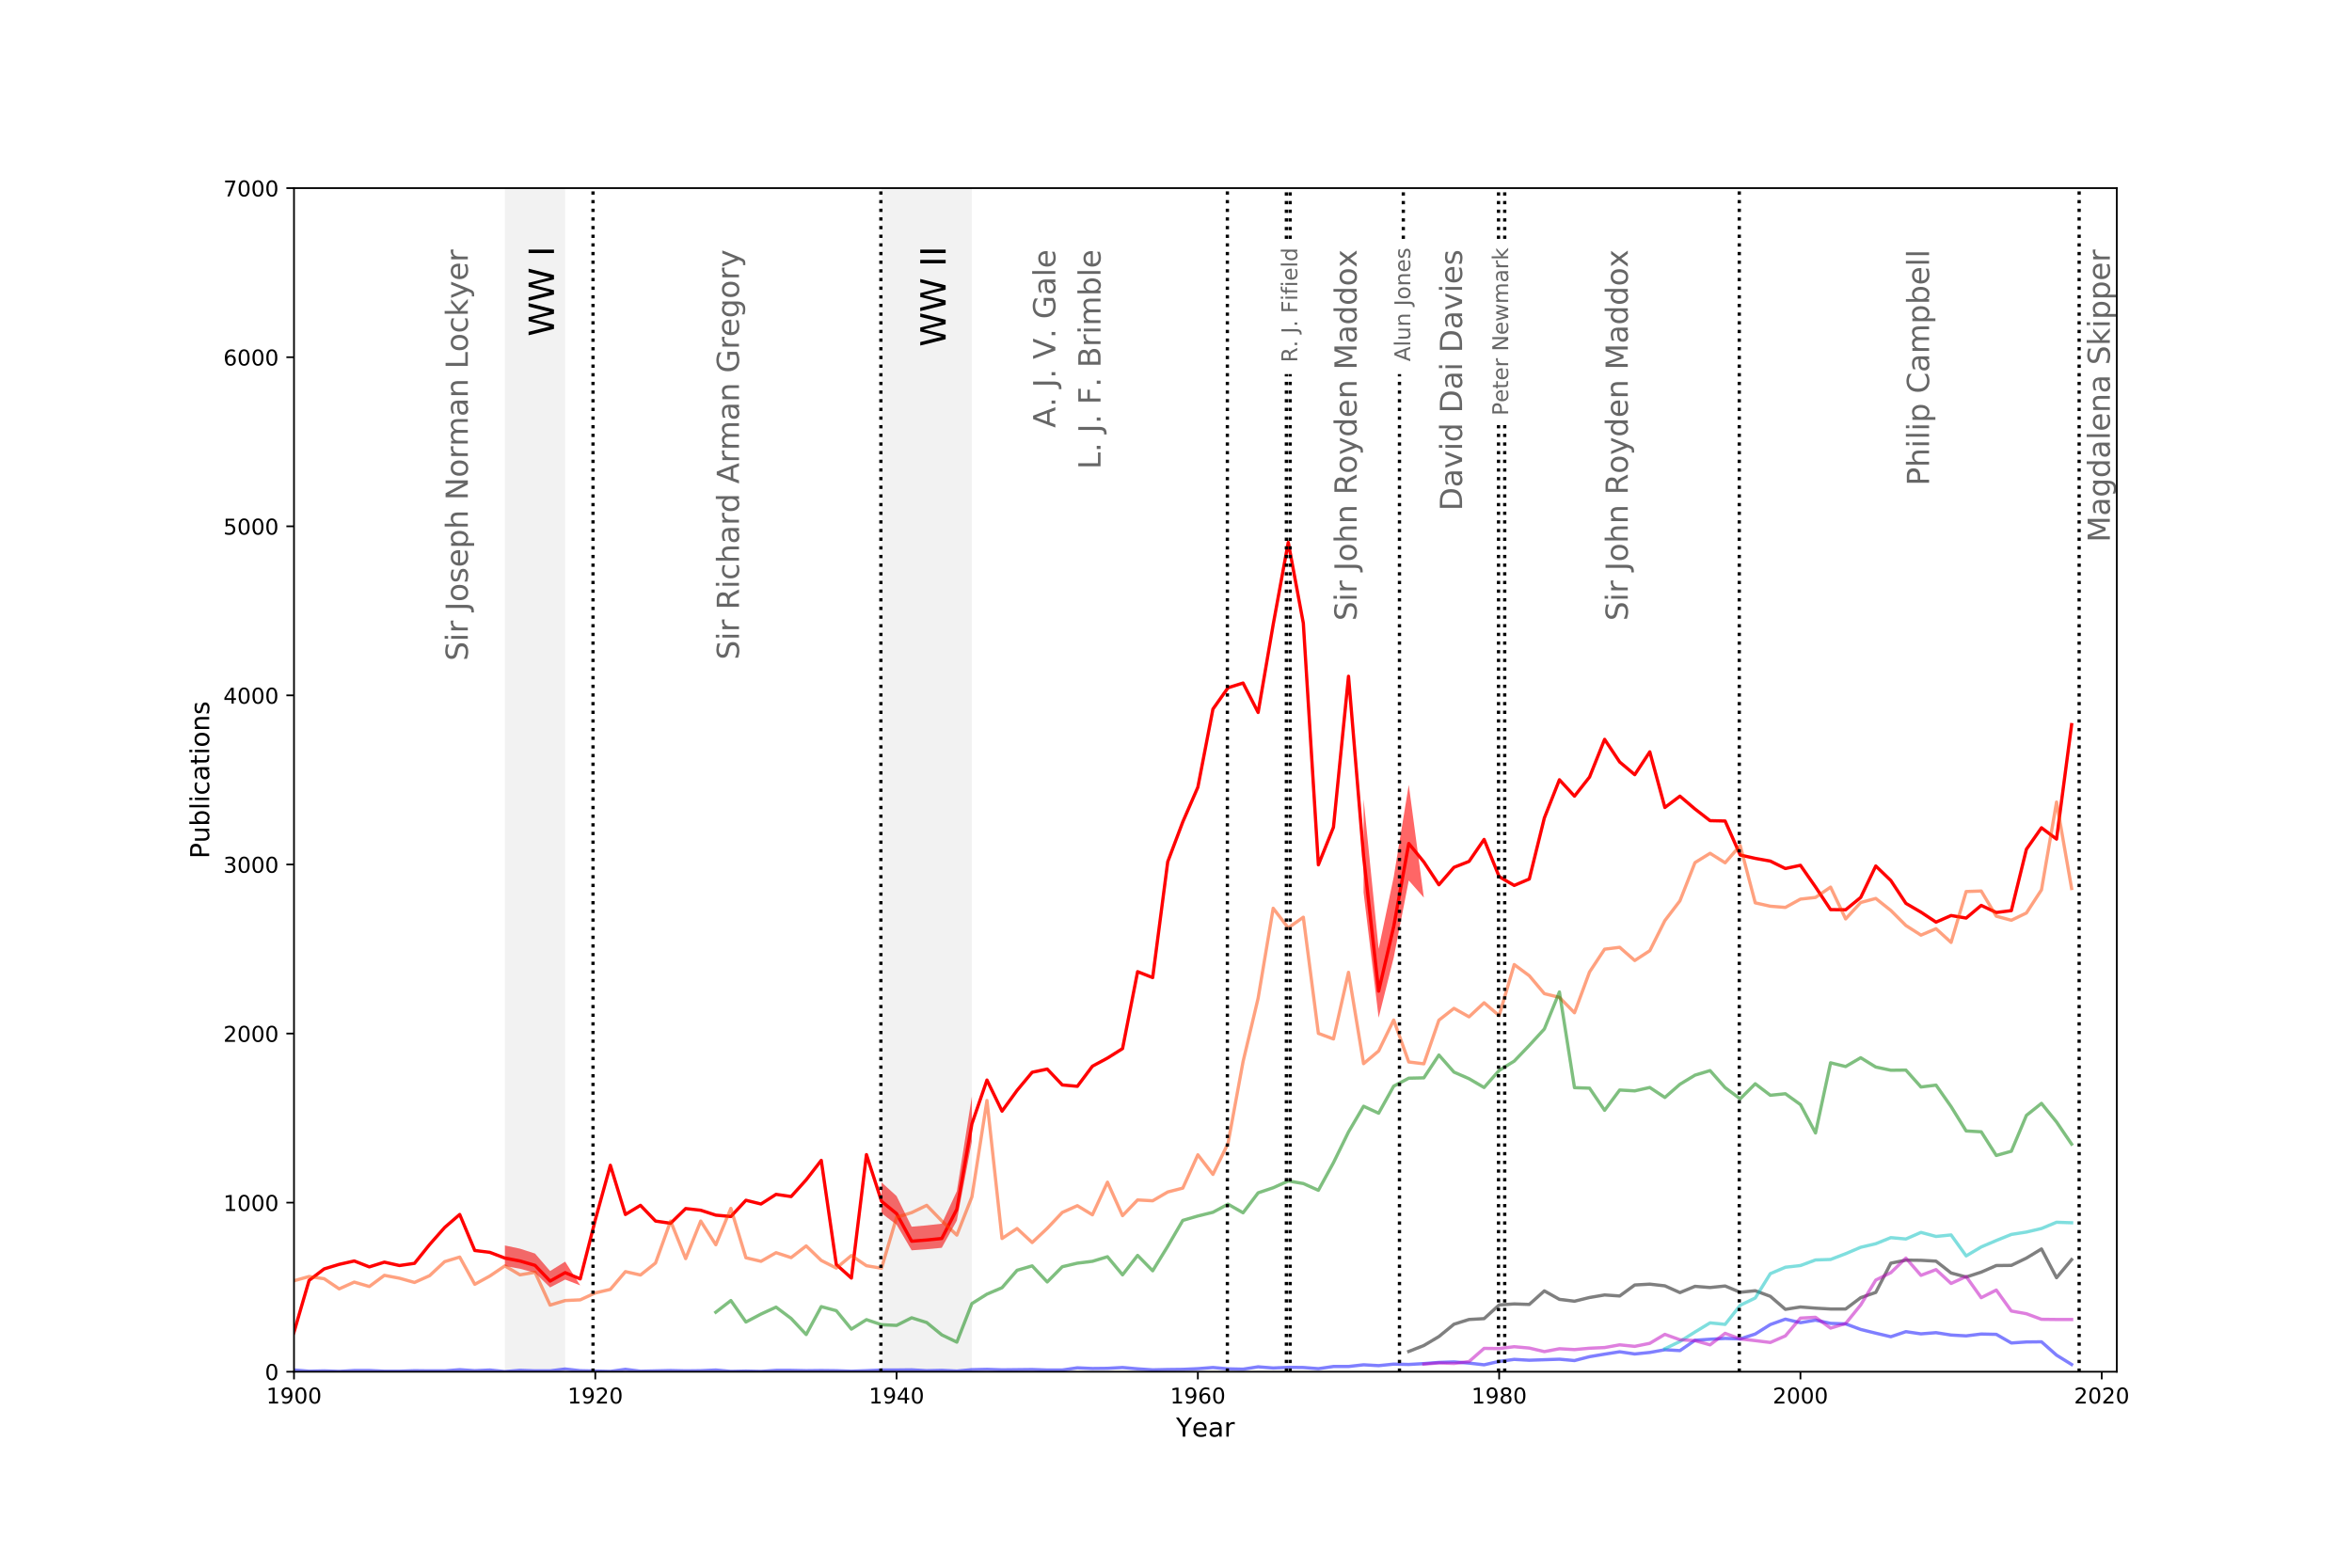 <?xml version="1.0" encoding="utf-8" standalone="no"?>
<!DOCTYPE svg PUBLIC "-//W3C//DTD SVG 1.1//EN"
  "http://www.w3.org/Graphics/SVG/1.1/DTD/svg11.dtd">
<!-- Created with matplotlib (http://matplotlib.org/) -->
<svg height="720pt" version="1.1" viewBox="0 0 1080 720" width="1080pt" xmlns="http://www.w3.org/2000/svg" xmlns:xlink="http://www.w3.org/1999/xlink">
 <defs>
  <style type="text/css">
*{stroke-linecap:butt;stroke-linejoin:round;}
  </style>
 </defs>
 <g id="figure_1">
  <g id="patch_1">
   <path d="M 0 720 
L 1080 720 
L 1080 0 
L 0 0 
z
" style="fill:#ffffff;"/>
  </g>
  <g id="axes_1">
   <g id="patch_2">
    <path d="M 135 630 
L 972 630 
L 972 86.4 
L 135 86.4 
z
" style="fill:#ffffff;"/>
   </g>
   <g id="text_1">
    <!-- Sir Joseph Norman Lockyer -->
    <defs>
     <path d="M 53.516 70.516 
L 53.516 60.891 
Q 47.906 63.578 42.922 64.891 
Q 37.938 66.219 33.297 66.219 
Q 25.25 66.219 20.875 63.094 
Q 16.5 59.969 16.5 54.203 
Q 16.5 49.359 19.406 46.891 
Q 22.312 44.438 30.422 42.922 
L 36.375 41.703 
Q 47.406 39.594 52.656 34.297 
Q 57.906 29 57.906 20.125 
Q 57.906 9.516 50.797 4.047 
Q 43.703 -1.422 29.984 -1.422 
Q 24.812 -1.422 18.969 -0.25 
Q 13.141 0.922 6.891 3.219 
L 6.891 13.375 
Q 12.891 10.016 18.656 8.297 
Q 24.422 6.594 29.984 6.594 
Q 38.422 6.594 43.016 9.906 
Q 47.609 13.234 47.609 19.391 
Q 47.609 24.75 44.312 27.781 
Q 41.016 30.812 33.5 32.328 
L 27.484 33.5 
Q 16.453 35.688 11.516 40.375 
Q 6.594 45.062 6.594 53.422 
Q 6.594 63.094 13.406 68.656 
Q 20.219 74.219 32.172 74.219 
Q 37.312 74.219 42.625 73.281 
Q 47.953 72.359 53.516 70.516 
z
" id="DejaVuSans-53"/>
     <path d="M 9.422 54.688 
L 18.406 54.688 
L 18.406 0 
L 9.422 0 
z
M 9.422 75.984 
L 18.406 75.984 
L 18.406 64.594 
L 9.422 64.594 
z
" id="DejaVuSans-69"/>
     <path d="M 41.109 46.297 
Q 39.594 47.172 37.812 47.578 
Q 36.031 48 33.891 48 
Q 26.266 48 22.188 43.047 
Q 18.109 38.094 18.109 28.812 
L 18.109 0 
L 9.078 0 
L 9.078 54.688 
L 18.109 54.688 
L 18.109 46.188 
Q 20.953 51.172 25.484 53.578 
Q 30.031 56 36.531 56 
Q 37.453 56 38.578 55.875 
Q 39.703 55.766 41.062 55.516 
z
" id="DejaVuSans-72"/>
     <path id="DejaVuSans-20"/>
     <path d="M 9.812 72.906 
L 19.672 72.906 
L 19.672 5.078 
Q 19.672 -8.109 14.672 -14.062 
Q 9.672 -20.016 -1.422 -20.016 
L -5.172 -20.016 
L -5.172 -11.719 
L -2.094 -11.719 
Q 4.438 -11.719 7.125 -8.047 
Q 9.812 -4.391 9.812 5.078 
z
" id="DejaVuSans-4a"/>
     <path d="M 30.609 48.391 
Q 23.391 48.391 19.188 42.75 
Q 14.984 37.109 14.984 27.297 
Q 14.984 17.484 19.156 11.844 
Q 23.344 6.203 30.609 6.203 
Q 37.797 6.203 41.984 11.859 
Q 46.188 17.531 46.188 27.297 
Q 46.188 37.016 41.984 42.703 
Q 37.797 48.391 30.609 48.391 
z
M 30.609 56 
Q 42.328 56 49.016 48.375 
Q 55.719 40.766 55.719 27.297 
Q 55.719 13.875 49.016 6.219 
Q 42.328 -1.422 30.609 -1.422 
Q 18.844 -1.422 12.172 6.219 
Q 5.516 13.875 5.516 27.297 
Q 5.516 40.766 12.172 48.375 
Q 18.844 56 30.609 56 
z
" id="DejaVuSans-6f"/>
     <path d="M 44.281 53.078 
L 44.281 44.578 
Q 40.484 46.531 36.375 47.5 
Q 32.281 48.484 27.875 48.484 
Q 21.188 48.484 17.844 46.438 
Q 14.5 44.391 14.5 40.281 
Q 14.5 37.156 16.891 35.375 
Q 19.281 33.594 26.516 31.984 
L 29.594 31.297 
Q 39.156 29.25 43.188 25.516 
Q 47.219 21.781 47.219 15.094 
Q 47.219 7.469 41.188 3.016 
Q 35.156 -1.422 24.609 -1.422 
Q 20.219 -1.422 15.453 -0.562 
Q 10.688 0.297 5.422 2 
L 5.422 11.281 
Q 10.406 8.688 15.234 7.391 
Q 20.062 6.109 24.812 6.109 
Q 31.156 6.109 34.562 8.281 
Q 37.984 10.453 37.984 14.406 
Q 37.984 18.062 35.516 20.016 
Q 33.062 21.969 24.703 23.781 
L 21.578 24.516 
Q 13.234 26.266 9.516 29.906 
Q 5.812 33.547 5.812 39.891 
Q 5.812 47.609 11.281 51.797 
Q 16.75 56 26.812 56 
Q 31.781 56 36.172 55.266 
Q 40.578 54.547 44.281 53.078 
z
" id="DejaVuSans-73"/>
     <path d="M 56.203 29.594 
L 56.203 25.203 
L 14.891 25.203 
Q 15.484 15.922 20.484 11.062 
Q 25.484 6.203 34.422 6.203 
Q 39.594 6.203 44.453 7.469 
Q 49.312 8.734 54.109 11.281 
L 54.109 2.781 
Q 49.266 0.734 44.188 -0.344 
Q 39.109 -1.422 33.891 -1.422 
Q 20.797 -1.422 13.156 6.188 
Q 5.516 13.812 5.516 26.812 
Q 5.516 40.234 12.766 48.109 
Q 20.016 56 32.328 56 
Q 43.359 56 49.781 48.891 
Q 56.203 41.797 56.203 29.594 
z
M 47.219 32.234 
Q 47.125 39.594 43.094 43.984 
Q 39.062 48.391 32.422 48.391 
Q 24.906 48.391 20.391 44.141 
Q 15.875 39.891 15.188 32.172 
z
" id="DejaVuSans-65"/>
     <path d="M 18.109 8.203 
L 18.109 -20.797 
L 9.078 -20.797 
L 9.078 54.688 
L 18.109 54.688 
L 18.109 46.391 
Q 20.953 51.266 25.266 53.625 
Q 29.594 56 35.594 56 
Q 45.562 56 51.781 48.094 
Q 58.016 40.188 58.016 27.297 
Q 58.016 14.406 51.781 6.484 
Q 45.562 -1.422 35.594 -1.422 
Q 29.594 -1.422 25.266 0.953 
Q 20.953 3.328 18.109 8.203 
z
M 48.688 27.297 
Q 48.688 37.203 44.609 42.844 
Q 40.531 48.484 33.406 48.484 
Q 26.266 48.484 22.188 42.844 
Q 18.109 37.203 18.109 27.297 
Q 18.109 17.391 22.188 11.75 
Q 26.266 6.109 33.406 6.109 
Q 40.531 6.109 44.609 11.75 
Q 48.688 17.391 48.688 27.297 
z
" id="DejaVuSans-70"/>
     <path d="M 54.891 33.016 
L 54.891 0 
L 45.906 0 
L 45.906 32.719 
Q 45.906 40.484 42.875 44.328 
Q 39.844 48.188 33.797 48.188 
Q 26.516 48.188 22.312 43.547 
Q 18.109 38.922 18.109 30.906 
L 18.109 0 
L 9.078 0 
L 9.078 75.984 
L 18.109 75.984 
L 18.109 46.188 
Q 21.344 51.125 25.703 53.562 
Q 30.078 56 35.797 56 
Q 45.219 56 50.047 50.172 
Q 54.891 44.344 54.891 33.016 
z
" id="DejaVuSans-68"/>
     <path d="M 9.812 72.906 
L 23.094 72.906 
L 55.422 11.922 
L 55.422 72.906 
L 64.984 72.906 
L 64.984 0 
L 51.703 0 
L 19.391 60.984 
L 19.391 0 
L 9.812 0 
z
" id="DejaVuSans-4e"/>
     <path d="M 52 44.188 
Q 55.375 50.25 60.062 53.125 
Q 64.75 56 71.094 56 
Q 79.641 56 84.281 50.016 
Q 88.922 44.047 88.922 33.016 
L 88.922 0 
L 79.891 0 
L 79.891 32.719 
Q 79.891 40.578 77.094 44.375 
Q 74.312 48.188 68.609 48.188 
Q 61.625 48.188 57.562 43.547 
Q 53.516 38.922 53.516 30.906 
L 53.516 0 
L 44.484 0 
L 44.484 32.719 
Q 44.484 40.625 41.703 44.406 
Q 38.922 48.188 33.109 48.188 
Q 26.219 48.188 22.156 43.531 
Q 18.109 38.875 18.109 30.906 
L 18.109 0 
L 9.078 0 
L 9.078 54.688 
L 18.109 54.688 
L 18.109 46.188 
Q 21.188 51.219 25.484 53.609 
Q 29.781 56 35.688 56 
Q 41.656 56 45.828 52.969 
Q 50 49.953 52 44.188 
z
" id="DejaVuSans-6d"/>
     <path d="M 34.281 27.484 
Q 23.391 27.484 19.188 25 
Q 14.984 22.516 14.984 16.5 
Q 14.984 11.719 18.141 8.906 
Q 21.297 6.109 26.703 6.109 
Q 34.188 6.109 38.703 11.406 
Q 43.219 16.703 43.219 25.484 
L 43.219 27.484 
z
M 52.203 31.203 
L 52.203 0 
L 43.219 0 
L 43.219 8.297 
Q 40.141 3.328 35.547 0.953 
Q 30.953 -1.422 24.312 -1.422 
Q 15.922 -1.422 10.953 3.297 
Q 6 8.016 6 15.922 
Q 6 25.141 12.172 29.828 
Q 18.359 34.516 30.609 34.516 
L 43.219 34.516 
L 43.219 35.406 
Q 43.219 41.609 39.141 45 
Q 35.062 48.391 27.688 48.391 
Q 23 48.391 18.547 47.266 
Q 14.109 46.141 10.016 43.891 
L 10.016 52.203 
Q 14.938 54.109 19.578 55.047 
Q 24.219 56 28.609 56 
Q 40.484 56 46.344 49.844 
Q 52.203 43.703 52.203 31.203 
z
" id="DejaVuSans-61"/>
     <path d="M 54.891 33.016 
L 54.891 0 
L 45.906 0 
L 45.906 32.719 
Q 45.906 40.484 42.875 44.328 
Q 39.844 48.188 33.797 48.188 
Q 26.516 48.188 22.312 43.547 
Q 18.109 38.922 18.109 30.906 
L 18.109 0 
L 9.078 0 
L 9.078 54.688 
L 18.109 54.688 
L 18.109 46.188 
Q 21.344 51.125 25.703 53.562 
Q 30.078 56 35.797 56 
Q 45.219 56 50.047 50.172 
Q 54.891 44.344 54.891 33.016 
z
" id="DejaVuSans-6e"/>
     <path d="M 9.812 72.906 
L 19.672 72.906 
L 19.672 8.297 
L 55.172 8.297 
L 55.172 0 
L 9.812 0 
z
" id="DejaVuSans-4c"/>
     <path d="M 48.781 52.594 
L 48.781 44.188 
Q 44.969 46.297 41.141 47.344 
Q 37.312 48.391 33.406 48.391 
Q 24.656 48.391 19.812 42.844 
Q 14.984 37.312 14.984 27.297 
Q 14.984 17.281 19.812 11.734 
Q 24.656 6.203 33.406 6.203 
Q 37.312 6.203 41.141 7.25 
Q 44.969 8.297 48.781 10.406 
L 48.781 2.094 
Q 45.016 0.344 40.984 -0.531 
Q 36.969 -1.422 32.422 -1.422 
Q 20.062 -1.422 12.781 6.344 
Q 5.516 14.109 5.516 27.297 
Q 5.516 40.672 12.859 48.328 
Q 20.219 56 33.016 56 
Q 37.156 56 41.109 55.141 
Q 45.062 54.297 48.781 52.594 
z
" id="DejaVuSans-63"/>
     <path d="M 9.078 75.984 
L 18.109 75.984 
L 18.109 31.109 
L 44.922 54.688 
L 56.391 54.688 
L 27.391 29.109 
L 57.625 0 
L 45.906 0 
L 18.109 26.703 
L 18.109 0 
L 9.078 0 
z
" id="DejaVuSans-6b"/>
     <path d="M 32.172 -5.078 
Q 28.375 -14.844 24.75 -17.812 
Q 21.141 -20.797 15.094 -20.797 
L 7.906 -20.797 
L 7.906 -13.281 
L 13.188 -13.281 
Q 16.891 -13.281 18.938 -11.516 
Q 21 -9.766 23.484 -3.219 
L 25.094 0.875 
L 2.984 54.688 
L 12.5 54.688 
L 29.594 11.922 
L 46.688 54.688 
L 56.203 54.688 
z
" id="DejaVuSans-79"/>
    </defs>
    <g style="opacity:0.6;" transform="translate(214.811 303.536)rotate(-90)scale(0.14 -0.14)">
     <use xlink:href="#DejaVuSans-53"/>
     <use x="63.477" xlink:href="#DejaVuSans-69"/>
     <use x="91.26" xlink:href="#DejaVuSans-72"/>
     <use x="132.373" xlink:href="#DejaVuSans-20"/>
     <use x="164.16" xlink:href="#DejaVuSans-4a"/>
     <use x="193.652" xlink:href="#DejaVuSans-6f"/>
     <use x="254.834" xlink:href="#DejaVuSans-73"/>
     <use x="306.934" xlink:href="#DejaVuSans-65"/>
     <use x="368.457" xlink:href="#DejaVuSans-70"/>
     <use x="431.934" xlink:href="#DejaVuSans-68"/>
     <use x="495.312" xlink:href="#DejaVuSans-20"/>
     <use x="527.1" xlink:href="#DejaVuSans-4e"/>
     <use x="601.904" xlink:href="#DejaVuSans-6f"/>
     <use x="663.086" xlink:href="#DejaVuSans-72"/>
     <use x="704.184" xlink:href="#DejaVuSans-6d"/>
     <use x="801.596" xlink:href="#DejaVuSans-61"/>
     <use x="862.875" xlink:href="#DejaVuSans-6e"/>
     <use x="926.254" xlink:href="#DejaVuSans-20"/>
     <use x="958.041" xlink:href="#DejaVuSans-4c"/>
     <use x="1013.738" xlink:href="#DejaVuSans-6f"/>
     <use x="1074.92" xlink:href="#DejaVuSans-63"/>
     <use x="1129.9" xlink:href="#DejaVuSans-6b"/>
     <use x="1187.764" xlink:href="#DejaVuSans-79"/>
     <use x="1246.943" xlink:href="#DejaVuSans-65"/>
     <use x="1308.467" xlink:href="#DejaVuSans-72"/>
    </g>
   </g>
   <g id="text_2">
    <!-- Sir Richard Arman Gregory -->
    <defs>
     <path d="M 44.391 34.188 
Q 47.562 33.109 50.562 29.594 
Q 53.562 26.078 56.594 19.922 
L 66.609 0 
L 56 0 
L 46.688 18.703 
Q 43.062 26.031 39.672 28.422 
Q 36.281 30.812 30.422 30.812 
L 19.672 30.812 
L 19.672 0 
L 9.812 0 
L 9.812 72.906 
L 32.078 72.906 
Q 44.578 72.906 50.734 67.672 
Q 56.891 62.453 56.891 51.906 
Q 56.891 45.016 53.688 40.469 
Q 50.484 35.938 44.391 34.188 
z
M 19.672 64.797 
L 19.672 38.922 
L 32.078 38.922 
Q 39.203 38.922 42.844 42.219 
Q 46.484 45.516 46.484 51.906 
Q 46.484 58.297 42.844 61.547 
Q 39.203 64.797 32.078 64.797 
z
" id="DejaVuSans-52"/>
     <path d="M 45.406 46.391 
L 45.406 75.984 
L 54.391 75.984 
L 54.391 0 
L 45.406 0 
L 45.406 8.203 
Q 42.578 3.328 38.25 0.953 
Q 33.938 -1.422 27.875 -1.422 
Q 17.969 -1.422 11.734 6.484 
Q 5.516 14.406 5.516 27.297 
Q 5.516 40.188 11.734 48.094 
Q 17.969 56 27.875 56 
Q 33.938 56 38.25 53.625 
Q 42.578 51.266 45.406 46.391 
z
M 14.797 27.297 
Q 14.797 17.391 18.875 11.75 
Q 22.953 6.109 30.078 6.109 
Q 37.203 6.109 41.297 11.75 
Q 45.406 17.391 45.406 27.297 
Q 45.406 37.203 41.297 42.844 
Q 37.203 48.484 30.078 48.484 
Q 22.953 48.484 18.875 42.844 
Q 14.797 37.203 14.797 27.297 
z
" id="DejaVuSans-64"/>
     <path d="M 34.188 63.188 
L 20.797 26.906 
L 47.609 26.906 
z
M 28.609 72.906 
L 39.797 72.906 
L 67.578 0 
L 57.328 0 
L 50.688 18.703 
L 17.828 18.703 
L 11.188 0 
L 0.781 0 
z
" id="DejaVuSans-41"/>
     <path d="M 59.516 10.406 
L 59.516 29.984 
L 43.406 29.984 
L 43.406 38.094 
L 69.281 38.094 
L 69.281 6.781 
Q 63.578 2.734 56.688 0.656 
Q 49.812 -1.422 42 -1.422 
Q 24.906 -1.422 15.25 8.562 
Q 5.609 18.562 5.609 36.375 
Q 5.609 54.25 15.25 64.234 
Q 24.906 74.219 42 74.219 
Q 49.125 74.219 55.547 72.453 
Q 61.969 70.703 67.391 67.281 
L 67.391 56.781 
Q 61.922 61.422 55.766 63.766 
Q 49.609 66.109 42.828 66.109 
Q 29.438 66.109 22.719 58.641 
Q 16.016 51.172 16.016 36.375 
Q 16.016 21.625 22.719 14.156 
Q 29.438 6.688 42.828 6.688 
Q 48.047 6.688 52.141 7.594 
Q 56.25 8.5 59.516 10.406 
z
" id="DejaVuSans-47"/>
     <path d="M 45.406 27.984 
Q 45.406 37.75 41.375 43.109 
Q 37.359 48.484 30.078 48.484 
Q 22.859 48.484 18.828 43.109 
Q 14.797 37.75 14.797 27.984 
Q 14.797 18.266 18.828 12.891 
Q 22.859 7.516 30.078 7.516 
Q 37.359 7.516 41.375 12.891 
Q 45.406 18.266 45.406 27.984 
z
M 54.391 6.781 
Q 54.391 -7.172 48.188 -13.984 
Q 42 -20.797 29.203 -20.797 
Q 24.469 -20.797 20.266 -20.094 
Q 16.062 -19.391 12.109 -17.922 
L 12.109 -9.188 
Q 16.062 -11.328 19.922 -12.344 
Q 23.781 -13.375 27.781 -13.375 
Q 36.625 -13.375 41.016 -8.766 
Q 45.406 -4.156 45.406 5.172 
L 45.406 9.625 
Q 42.625 4.781 38.281 2.391 
Q 33.938 0 27.875 0 
Q 17.828 0 11.672 7.656 
Q 5.516 15.328 5.516 27.984 
Q 5.516 40.672 11.672 48.328 
Q 17.828 56 27.875 56 
Q 33.938 56 38.281 53.609 
Q 42.625 51.219 45.406 46.391 
L 45.406 54.688 
L 54.391 54.688 
z
" id="DejaVuSans-67"/>
    </defs>
    <g style="opacity:0.6;" transform="translate(339.324 303.007)rotate(-90)scale(0.14 -0.14)">
     <use xlink:href="#DejaVuSans-53"/>
     <use x="63.477" xlink:href="#DejaVuSans-69"/>
     <use x="91.26" xlink:href="#DejaVuSans-72"/>
     <use x="132.373" xlink:href="#DejaVuSans-20"/>
     <use x="164.16" xlink:href="#DejaVuSans-52"/>
     <use x="233.643" xlink:href="#DejaVuSans-69"/>
     <use x="261.426" xlink:href="#DejaVuSans-63"/>
     <use x="316.406" xlink:href="#DejaVuSans-68"/>
     <use x="379.785" xlink:href="#DejaVuSans-61"/>
     <use x="441.064" xlink:href="#DejaVuSans-72"/>
     <use x="482.162" xlink:href="#DejaVuSans-64"/>
     <use x="545.639" xlink:href="#DejaVuSans-20"/>
     <use x="577.426" xlink:href="#DejaVuSans-41"/>
     <use x="645.834" xlink:href="#DejaVuSans-72"/>
     <use x="686.932" xlink:href="#DejaVuSans-6d"/>
     <use x="784.344" xlink:href="#DejaVuSans-61"/>
     <use x="845.623" xlink:href="#DejaVuSans-6e"/>
     <use x="909.002" xlink:href="#DejaVuSans-20"/>
     <use x="940.789" xlink:href="#DejaVuSans-47"/>
     <use x="1018.279" xlink:href="#DejaVuSans-72"/>
     <use x="1059.361" xlink:href="#DejaVuSans-65"/>
     <use x="1120.885" xlink:href="#DejaVuSans-67"/>
     <use x="1184.361" xlink:href="#DejaVuSans-6f"/>
     <use x="1245.543" xlink:href="#DejaVuSans-72"/>
     <use x="1286.656" xlink:href="#DejaVuSans-79"/>
    </g>
   </g>
   <g id="text_3">
    <!-- L. J. F. Brimble -->
    <defs>
     <path d="M 10.688 12.406 
L 21 12.406 
L 21 0 
L 10.688 0 
z
" id="DejaVuSans-2e"/>
     <path d="M 9.812 72.906 
L 51.703 72.906 
L 51.703 64.594 
L 19.672 64.594 
L 19.672 43.109 
L 48.578 43.109 
L 48.578 34.812 
L 19.672 34.812 
L 19.672 0 
L 9.812 0 
z
" id="DejaVuSans-46"/>
     <path d="M 19.672 34.812 
L 19.672 8.109 
L 35.5 8.109 
Q 43.453 8.109 47.281 11.406 
Q 51.125 14.703 51.125 21.484 
Q 51.125 28.328 47.281 31.562 
Q 43.453 34.812 35.5 34.812 
z
M 19.672 64.797 
L 19.672 42.828 
L 34.281 42.828 
Q 41.5 42.828 45.031 45.531 
Q 48.578 48.25 48.578 53.812 
Q 48.578 59.328 45.031 62.062 
Q 41.5 64.797 34.281 64.797 
z
M 9.812 72.906 
L 35.016 72.906 
Q 46.297 72.906 52.391 68.219 
Q 58.5 63.531 58.5 54.891 
Q 58.5 48.188 55.375 44.234 
Q 52.25 40.281 46.188 39.312 
Q 53.469 37.75 57.5 32.781 
Q 61.531 27.828 61.531 20.406 
Q 61.531 10.641 54.891 5.312 
Q 48.25 0 35.984 0 
L 9.812 0 
z
" id="DejaVuSans-42"/>
     <path d="M 48.688 27.297 
Q 48.688 37.203 44.609 42.844 
Q 40.531 48.484 33.406 48.484 
Q 26.266 48.484 22.188 42.844 
Q 18.109 37.203 18.109 27.297 
Q 18.109 17.391 22.188 11.75 
Q 26.266 6.109 33.406 6.109 
Q 40.531 6.109 44.609 11.75 
Q 48.688 17.391 48.688 27.297 
z
M 18.109 46.391 
Q 20.953 51.266 25.266 53.625 
Q 29.594 56 35.594 56 
Q 45.562 56 51.781 48.094 
Q 58.016 40.188 58.016 27.297 
Q 58.016 14.406 51.781 6.484 
Q 45.562 -1.422 35.594 -1.422 
Q 29.594 -1.422 25.266 0.953 
Q 20.953 3.328 18.109 8.203 
L 18.109 0 
L 9.078 0 
L 9.078 75.984 
L 18.109 75.984 
z
" id="DejaVuSans-62"/>
     <path d="M 9.422 75.984 
L 18.406 75.984 
L 18.406 0 
L 9.422 0 
z
" id="DejaVuSans-6c"/>
    </defs>
    <g style="opacity:0.6;" transform="translate(505.34 215.513)rotate(-90)scale(0.14 -0.14)">
     <use xlink:href="#DejaVuSans-4c"/>
     <use x="55.713" xlink:href="#DejaVuSans-2e"/>
     <use x="87.5" xlink:href="#DejaVuSans-20"/>
     <use x="119.287" xlink:href="#DejaVuSans-4a"/>
     <use x="148.779" xlink:href="#DejaVuSans-2e"/>
     <use x="180.566" xlink:href="#DejaVuSans-20"/>
     <use x="212.354" xlink:href="#DejaVuSans-46"/>
     <use x="269.623" xlink:href="#DejaVuSans-2e"/>
     <use x="301.41" xlink:href="#DejaVuSans-20"/>
     <use x="333.197" xlink:href="#DejaVuSans-42"/>
     <use x="401.801" xlink:href="#DejaVuSans-72"/>
     <use x="442.914" xlink:href="#DejaVuSans-69"/>
     <use x="470.697" xlink:href="#DejaVuSans-6d"/>
     <use x="568.109" xlink:href="#DejaVuSans-62"/>
     <use x="631.586" xlink:href="#DejaVuSans-6c"/>
     <use x="659.369" xlink:href="#DejaVuSans-65"/>
    </g>
   </g>
   <g id="text_4">
    <!-- A. J. V. Gale -->
    <defs>
     <path d="M 28.609 0 
L 0.781 72.906 
L 11.078 72.906 
L 34.188 11.531 
L 57.328 72.906 
L 67.578 72.906 
L 39.797 0 
z
" id="DejaVuSans-56"/>
    </defs>
    <g style="opacity:0.6;" transform="translate(484.588 196.473)rotate(-90)scale(0.14 -0.14)">
     <use xlink:href="#DejaVuSans-41"/>
     <use x="68.393" xlink:href="#DejaVuSans-2e"/>
     <use x="100.18" xlink:href="#DejaVuSans-20"/>
     <use x="131.967" xlink:href="#DejaVuSans-4a"/>
     <use x="161.459" xlink:href="#DejaVuSans-2e"/>
     <use x="193.246" xlink:href="#DejaVuSans-20"/>
     <use x="225.033" xlink:href="#DejaVuSans-56"/>
     <use x="293.254" xlink:href="#DejaVuSans-2e"/>
     <use x="325.041" xlink:href="#DejaVuSans-20"/>
     <use x="356.828" xlink:href="#DejaVuSans-47"/>
     <use x="434.318" xlink:href="#DejaVuSans-61"/>
     <use x="495.598" xlink:href="#DejaVuSans-6c"/>
     <use x="523.381" xlink:href="#DejaVuSans-65"/>
    </g>
   </g>
   <g id="text_5">
    <!-- Sir John Royden Maddox -->
    <defs>
     <path d="M 9.812 72.906 
L 24.516 72.906 
L 43.109 23.297 
L 61.812 72.906 
L 76.516 72.906 
L 76.516 0 
L 66.891 0 
L 66.891 64.016 
L 48.094 14.016 
L 38.188 14.016 
L 19.391 64.016 
L 19.391 0 
L 9.812 0 
z
" id="DejaVuSans-4d"/>
     <path d="M 54.891 54.688 
L 35.109 28.078 
L 55.906 0 
L 45.312 0 
L 29.391 21.484 
L 13.484 0 
L 2.875 0 
L 24.125 28.609 
L 4.688 54.688 
L 15.281 54.688 
L 29.781 35.203 
L 44.281 54.688 
z
" id="DejaVuSans-78"/>
    </defs>
    <g style="opacity:0.6;" transform="translate(622.935 285.139)rotate(-90)scale(0.14 -0.14)">
     <use xlink:href="#DejaVuSans-53"/>
     <use x="63.477" xlink:href="#DejaVuSans-69"/>
     <use x="91.26" xlink:href="#DejaVuSans-72"/>
     <use x="132.373" xlink:href="#DejaVuSans-20"/>
     <use x="164.16" xlink:href="#DejaVuSans-4a"/>
     <use x="193.652" xlink:href="#DejaVuSans-6f"/>
     <use x="254.834" xlink:href="#DejaVuSans-68"/>
     <use x="318.213" xlink:href="#DejaVuSans-6e"/>
     <use x="381.592" xlink:href="#DejaVuSans-20"/>
     <use x="413.379" xlink:href="#DejaVuSans-52"/>
     <use x="482.799" xlink:href="#DejaVuSans-6f"/>
     <use x="543.98" xlink:href="#DejaVuSans-79"/>
     <use x="603.16" xlink:href="#DejaVuSans-64"/>
     <use x="666.637" xlink:href="#DejaVuSans-65"/>
     <use x="728.16" xlink:href="#DejaVuSans-6e"/>
     <use x="791.539" xlink:href="#DejaVuSans-20"/>
     <use x="823.326" xlink:href="#DejaVuSans-4d"/>
     <use x="909.605" xlink:href="#DejaVuSans-61"/>
     <use x="970.885" xlink:href="#DejaVuSans-64"/>
     <use x="1034.361" xlink:href="#DejaVuSans-64"/>
     <use x="1097.838" xlink:href="#DejaVuSans-6f"/>
     <use x="1158.973" xlink:href="#DejaVuSans-78"/>
    </g>
   </g>
   <g id="text_6">
    <!-- Sir John Royden Maddox -->
    <g style="opacity:0.6;" transform="translate(747.448 285.139)rotate(-90)scale(0.14 -0.14)">
     <use xlink:href="#DejaVuSans-53"/>
     <use x="63.477" xlink:href="#DejaVuSans-69"/>
     <use x="91.26" xlink:href="#DejaVuSans-72"/>
     <use x="132.373" xlink:href="#DejaVuSans-20"/>
     <use x="164.16" xlink:href="#DejaVuSans-4a"/>
     <use x="193.652" xlink:href="#DejaVuSans-6f"/>
     <use x="254.834" xlink:href="#DejaVuSans-68"/>
     <use x="318.213" xlink:href="#DejaVuSans-6e"/>
     <use x="381.592" xlink:href="#DejaVuSans-20"/>
     <use x="413.379" xlink:href="#DejaVuSans-52"/>
     <use x="482.799" xlink:href="#DejaVuSans-6f"/>
     <use x="543.98" xlink:href="#DejaVuSans-79"/>
     <use x="603.16" xlink:href="#DejaVuSans-64"/>
     <use x="666.637" xlink:href="#DejaVuSans-65"/>
     <use x="728.16" xlink:href="#DejaVuSans-6e"/>
     <use x="791.539" xlink:href="#DejaVuSans-20"/>
     <use x="823.326" xlink:href="#DejaVuSans-4d"/>
     <use x="909.605" xlink:href="#DejaVuSans-61"/>
     <use x="970.885" xlink:href="#DejaVuSans-64"/>
     <use x="1034.361" xlink:href="#DejaVuSans-64"/>
     <use x="1097.838" xlink:href="#DejaVuSans-6f"/>
     <use x="1158.973" xlink:href="#DejaVuSans-78"/>
    </g>
   </g>
   <g id="text_7">
    <!-- David Dai Davies -->
    <defs>
     <path d="M 19.672 64.797 
L 19.672 8.109 
L 31.594 8.109 
Q 46.688 8.109 53.688 14.938 
Q 60.688 21.781 60.688 36.531 
Q 60.688 51.172 53.688 57.984 
Q 46.688 64.797 31.594 64.797 
z
M 9.812 72.906 
L 30.078 72.906 
Q 51.266 72.906 61.172 64.094 
Q 71.094 55.281 71.094 36.531 
Q 71.094 17.672 61.125 8.828 
Q 51.172 0 30.078 0 
L 9.812 0 
z
" id="DejaVuSans-44"/>
     <path d="M 2.984 54.688 
L 12.5 54.688 
L 29.594 8.797 
L 46.688 54.688 
L 56.203 54.688 
L 35.688 0 
L 23.484 0 
z
" id="DejaVuSans-76"/>
    </defs>
    <g style="opacity:0.6;" transform="translate(671.357 234.604)rotate(-90)scale(0.14 -0.14)">
     <use xlink:href="#DejaVuSans-44"/>
     <use x="77.002" xlink:href="#DejaVuSans-61"/>
     <use x="138.281" xlink:href="#DejaVuSans-76"/>
     <use x="197.461" xlink:href="#DejaVuSans-69"/>
     <use x="225.244" xlink:href="#DejaVuSans-64"/>
     <use x="288.721" xlink:href="#DejaVuSans-20"/>
     <use x="320.508" xlink:href="#DejaVuSans-44"/>
     <use x="397.51" xlink:href="#DejaVuSans-61"/>
     <use x="458.789" xlink:href="#DejaVuSans-69"/>
     <use x="486.572" xlink:href="#DejaVuSans-20"/>
     <use x="518.359" xlink:href="#DejaVuSans-44"/>
     <use x="595.361" xlink:href="#DejaVuSans-61"/>
     <use x="656.641" xlink:href="#DejaVuSans-76"/>
     <use x="715.82" xlink:href="#DejaVuSans-69"/>
     <use x="743.604" xlink:href="#DejaVuSans-65"/>
     <use x="805.127" xlink:href="#DejaVuSans-73"/>
    </g>
   </g>
   <g id="text_8">
    <!-- Philip Campbell -->
    <defs>
     <path d="M 19.672 64.797 
L 19.672 37.406 
L 32.078 37.406 
Q 38.969 37.406 42.719 40.969 
Q 46.484 44.531 46.484 51.125 
Q 46.484 57.672 42.719 61.234 
Q 38.969 64.797 32.078 64.797 
z
M 9.812 72.906 
L 32.078 72.906 
Q 44.344 72.906 50.609 67.359 
Q 56.891 61.812 56.891 51.125 
Q 56.891 40.328 50.609 34.812 
Q 44.344 29.297 32.078 29.297 
L 19.672 29.297 
L 19.672 0 
L 9.812 0 
z
" id="DejaVuSans-50"/>
     <path d="M 64.406 67.281 
L 64.406 56.891 
Q 59.422 61.531 53.781 63.812 
Q 48.141 66.109 41.797 66.109 
Q 29.297 66.109 22.656 58.469 
Q 16.016 50.828 16.016 36.375 
Q 16.016 21.969 22.656 14.328 
Q 29.297 6.688 41.797 6.688 
Q 48.141 6.688 53.781 8.984 
Q 59.422 11.281 64.406 15.922 
L 64.406 5.609 
Q 59.234 2.094 53.438 0.328 
Q 47.656 -1.422 41.219 -1.422 
Q 24.656 -1.422 15.125 8.703 
Q 5.609 18.844 5.609 36.375 
Q 5.609 53.953 15.125 64.078 
Q 24.656 74.219 41.219 74.219 
Q 47.75 74.219 53.531 72.484 
Q 59.328 70.75 64.406 67.281 
z
" id="DejaVuSans-43"/>
    </defs>
    <g style="opacity:0.6;" transform="translate(885.795 223.071)rotate(-90)scale(0.14 -0.14)">
     <use xlink:href="#DejaVuSans-50"/>
     <use x="60.303" xlink:href="#DejaVuSans-68"/>
     <use x="123.682" xlink:href="#DejaVuSans-69"/>
     <use x="151.465" xlink:href="#DejaVuSans-6c"/>
     <use x="179.248" xlink:href="#DejaVuSans-69"/>
     <use x="207.031" xlink:href="#DejaVuSans-70"/>
     <use x="270.508" xlink:href="#DejaVuSans-20"/>
     <use x="302.295" xlink:href="#DejaVuSans-43"/>
     <use x="372.119" xlink:href="#DejaVuSans-61"/>
     <use x="433.398" xlink:href="#DejaVuSans-6d"/>
     <use x="530.811" xlink:href="#DejaVuSans-70"/>
     <use x="594.287" xlink:href="#DejaVuSans-62"/>
     <use x="657.764" xlink:href="#DejaVuSans-65"/>
     <use x="719.287" xlink:href="#DejaVuSans-6c"/>
     <use x="747.07" xlink:href="#DejaVuSans-6c"/>
    </g>
   </g>
   <g id="text_9">
    <!-- Magdalena Skipper -->
    <g style="opacity:0.6;" transform="translate(968.803 249.039)rotate(-90)scale(0.14 -0.14)">
     <use xlink:href="#DejaVuSans-4d"/>
     <use x="86.279" xlink:href="#DejaVuSans-61"/>
     <use x="147.559" xlink:href="#DejaVuSans-67"/>
     <use x="211.035" xlink:href="#DejaVuSans-64"/>
     <use x="274.512" xlink:href="#DejaVuSans-61"/>
     <use x="335.791" xlink:href="#DejaVuSans-6c"/>
     <use x="363.574" xlink:href="#DejaVuSans-65"/>
     <use x="425.098" xlink:href="#DejaVuSans-6e"/>
     <use x="488.477" xlink:href="#DejaVuSans-61"/>
     <use x="549.756" xlink:href="#DejaVuSans-20"/>
     <use x="581.543" xlink:href="#DejaVuSans-53"/>
     <use x="645.02" xlink:href="#DejaVuSans-6b"/>
     <use x="702.93" xlink:href="#DejaVuSans-69"/>
     <use x="730.713" xlink:href="#DejaVuSans-70"/>
     <use x="794.189" xlink:href="#DejaVuSans-70"/>
     <use x="857.666" xlink:href="#DejaVuSans-65"/>
     <use x="919.189" xlink:href="#DejaVuSans-72"/>
    </g>
   </g>
   <g id="PolyCollection_1">
    <path clip-path="url(#pbbbbf00aba)" d="M 266.43 590.351 
L 259.512 587.678 
L 252.595 591.289 
L 245.678 584.573 
L 238.76 582.695 
L 231.843 581.467 
L 231.843 581.467 
L 231.843 572.016 
L 238.76 573.483 
L 245.678 575.726 
L 252.595 583.751 
L 259.512 579.437 
z
" style="fill:#ff0000;fill-opacity:0.6;"/>
   </g>
   <g id="PolyCollection_2">
    <path clip-path="url(#pbbbbf00aba)" d="M 446.281 524.124 
L 446.281 524.124 
L 439.364 560.595 
L 432.446 573.09 
L 425.529 573.74 
L 418.612 574.245 
L 411.694 562.473 
L 404.777 557.201 
L 404.777 557.201 
L 404.777 543.024 
L 411.694 549.323 
L 418.612 563.387 
L 425.529 562.783 
L 432.446 562.007 
L 439.364 547.079 
L 446.281 503.505 
z
" style="fill:#ff0000;fill-opacity:0.6;"/>
   </g>
   <g id="PolyCollection_3">
    <path clip-path="url(#pbbbbf00aba)" d="M 653.802 412.253 
L 646.884 404.381 
L 639.967 439.842 
L 633.05 467.43 
L 626.132 409.87 
L 626.132 409.87 
L 626.132 367.001 
L 633.05 435.771 
L 639.967 402.81 
L 646.884 360.443 
z
" style="fill:#ff0000;fill-opacity:0.6;"/>
   </g>
   <g id="PolyCollection_4">
    <path clip-path="url(#pbbbbf00aba)" d="M 259.512 630 
L 259.512 630 
L 252.595 630 
L 245.678 630 
L 238.76 630 
L 231.843 630 
L 238.76 -775941.429 
L 245.678 -775941.429 
L 252.595 -775941.429 
L 259.512 -775941.429 
z
" style="fill:#808080;fill-opacity:0.1;"/>
   </g>
   <g id="PolyCollection_5">
    <path clip-path="url(#pbbbbf00aba)" d="M 446.281 630 
L 446.281 630 
L 439.364 630 
L 432.446 630 
L 425.529 630 
L 418.612 630 
L 411.694 630 
L 404.777 630 
L 411.694 -775941.429 
L 418.612 -775941.429 
L 425.529 -775941.429 
L 432.446 -775941.429 
L 439.364 -775941.429 
L 446.281 -775941.429 
z
" style="fill:#808080;fill-opacity:0.1;"/>
   </g>
   <g id="matplotlib.axis_1">
    <g id="xtick_1">
     <g id="line2d_1">
      <defs>
       <path d="M 0 0 
L 0 3.5 
" id="m444441429c" style="stroke:#000000;stroke-width:0.8;"/>
      </defs>
      <g>
       <use style="stroke:#000000;stroke-width:0.8;" x="135" xlink:href="#m444441429c" y="630"/>
      </g>
     </g>
     <g id="text_10">
      <!-- 1900 -->
      <defs>
       <path d="M 12.406 8.297 
L 28.516 8.297 
L 28.516 63.922 
L 10.984 60.406 
L 10.984 69.391 
L 28.422 72.906 
L 38.281 72.906 
L 38.281 8.297 
L 54.391 8.297 
L 54.391 0 
L 12.406 0 
z
" id="DejaVuSans-31"/>
       <path d="M 10.984 1.516 
L 10.984 10.5 
Q 14.703 8.734 18.5 7.812 
Q 22.312 6.891 25.984 6.891 
Q 35.75 6.891 40.891 13.453 
Q 46.047 20.016 46.781 33.406 
Q 43.953 29.203 39.594 26.953 
Q 35.25 24.703 29.984 24.703 
Q 19.047 24.703 12.672 31.312 
Q 6.297 37.938 6.297 49.422 
Q 6.297 60.641 12.938 67.422 
Q 19.578 74.219 30.609 74.219 
Q 43.266 74.219 49.922 64.516 
Q 56.594 54.828 56.594 36.375 
Q 56.594 19.141 48.406 8.859 
Q 40.234 -1.422 26.422 -1.422 
Q 22.703 -1.422 18.891 -0.688 
Q 15.094 0.047 10.984 1.516 
z
M 30.609 32.422 
Q 37.25 32.422 41.125 36.953 
Q 45.016 41.5 45.016 49.422 
Q 45.016 57.281 41.125 61.844 
Q 37.25 66.406 30.609 66.406 
Q 23.969 66.406 20.094 61.844 
Q 16.219 57.281 16.219 49.422 
Q 16.219 41.5 20.094 36.953 
Q 23.969 32.422 30.609 32.422 
z
" id="DejaVuSans-39"/>
       <path d="M 31.781 66.406 
Q 24.172 66.406 20.328 58.906 
Q 16.5 51.422 16.5 36.375 
Q 16.5 21.391 20.328 13.891 
Q 24.172 6.391 31.781 6.391 
Q 39.453 6.391 43.281 13.891 
Q 47.125 21.391 47.125 36.375 
Q 47.125 51.422 43.281 58.906 
Q 39.453 66.406 31.781 66.406 
z
M 31.781 74.219 
Q 44.047 74.219 50.516 64.516 
Q 56.984 54.828 56.984 36.375 
Q 56.984 17.969 50.516 8.266 
Q 44.047 -1.422 31.781 -1.422 
Q 19.531 -1.422 13.062 8.266 
Q 6.594 17.969 6.594 36.375 
Q 6.594 54.828 13.062 64.516 
Q 19.531 74.219 31.781 74.219 
z
" id="DejaVuSans-30"/>
      </defs>
      <g transform="translate(122.275 644.598)scale(0.1 -0.1)">
       <use xlink:href="#DejaVuSans-31"/>
       <use x="63.623" xlink:href="#DejaVuSans-39"/>
       <use x="127.246" xlink:href="#DejaVuSans-30"/>
       <use x="190.869" xlink:href="#DejaVuSans-30"/>
      </g>
     </g>
    </g>
    <g id="xtick_2">
     <g id="line2d_2">
      <g>
       <use style="stroke:#000000;stroke-width:0.8;" x="273.347" xlink:href="#m444441429c" y="630"/>
      </g>
     </g>
     <g id="text_11">
      <!-- 1920 -->
      <defs>
       <path d="M 19.188 8.297 
L 53.609 8.297 
L 53.609 0 
L 7.328 0 
L 7.328 8.297 
Q 12.938 14.109 22.625 23.891 
Q 32.328 33.688 34.812 36.531 
Q 39.547 41.844 41.422 45.531 
Q 43.312 49.219 43.312 52.781 
Q 43.312 58.594 39.234 62.25 
Q 35.156 65.922 28.609 65.922 
Q 23.969 65.922 18.812 64.312 
Q 13.672 62.703 7.812 59.422 
L 7.812 69.391 
Q 13.766 71.781 18.938 73 
Q 24.125 74.219 28.422 74.219 
Q 39.75 74.219 46.484 68.547 
Q 53.219 62.891 53.219 53.422 
Q 53.219 48.922 51.531 44.891 
Q 49.859 40.875 45.406 35.406 
Q 44.188 33.984 37.641 27.219 
Q 31.109 20.453 19.188 8.297 
z
" id="DejaVuSans-32"/>
      </defs>
      <g transform="translate(260.622 644.598)scale(0.1 -0.1)">
       <use xlink:href="#DejaVuSans-31"/>
       <use x="63.623" xlink:href="#DejaVuSans-39"/>
       <use x="127.246" xlink:href="#DejaVuSans-32"/>
       <use x="190.869" xlink:href="#DejaVuSans-30"/>
      </g>
     </g>
    </g>
    <g id="xtick_3">
     <g id="line2d_3">
      <g>
       <use style="stroke:#000000;stroke-width:0.8;" x="411.694" xlink:href="#m444441429c" y="630"/>
      </g>
     </g>
     <g id="text_12">
      <!-- 1940 -->
      <defs>
       <path d="M 37.797 64.312 
L 12.891 25.391 
L 37.797 25.391 
z
M 35.203 72.906 
L 47.609 72.906 
L 47.609 25.391 
L 58.016 25.391 
L 58.016 17.188 
L 47.609 17.188 
L 47.609 0 
L 37.797 0 
L 37.797 17.188 
L 4.891 17.188 
L 4.891 26.703 
z
" id="DejaVuSans-34"/>
      </defs>
      <g transform="translate(398.969 644.598)scale(0.1 -0.1)">
       <use xlink:href="#DejaVuSans-31"/>
       <use x="63.623" xlink:href="#DejaVuSans-39"/>
       <use x="127.246" xlink:href="#DejaVuSans-34"/>
       <use x="190.869" xlink:href="#DejaVuSans-30"/>
      </g>
     </g>
    </g>
    <g id="xtick_4">
     <g id="line2d_4">
      <g>
       <use style="stroke:#000000;stroke-width:0.8;" x="550.041" xlink:href="#m444441429c" y="630"/>
      </g>
     </g>
     <g id="text_13">
      <!-- 1960 -->
      <defs>
       <path d="M 33.016 40.375 
Q 26.375 40.375 22.484 35.828 
Q 18.609 31.297 18.609 23.391 
Q 18.609 15.531 22.484 10.953 
Q 26.375 6.391 33.016 6.391 
Q 39.656 6.391 43.531 10.953 
Q 47.406 15.531 47.406 23.391 
Q 47.406 31.297 43.531 35.828 
Q 39.656 40.375 33.016 40.375 
z
M 52.594 71.297 
L 52.594 62.312 
Q 48.875 64.062 45.094 64.984 
Q 41.312 65.922 37.594 65.922 
Q 27.828 65.922 22.672 59.328 
Q 17.531 52.734 16.797 39.406 
Q 19.672 43.656 24.016 45.922 
Q 28.375 48.188 33.594 48.188 
Q 44.578 48.188 50.953 41.516 
Q 57.328 34.859 57.328 23.391 
Q 57.328 12.156 50.688 5.359 
Q 44.047 -1.422 33.016 -1.422 
Q 20.359 -1.422 13.672 8.266 
Q 6.984 17.969 6.984 36.375 
Q 6.984 53.656 15.188 63.938 
Q 23.391 74.219 37.203 74.219 
Q 40.922 74.219 44.703 73.484 
Q 48.484 72.75 52.594 71.297 
z
" id="DejaVuSans-36"/>
      </defs>
      <g transform="translate(537.316 644.598)scale(0.1 -0.1)">
       <use xlink:href="#DejaVuSans-31"/>
       <use x="63.623" xlink:href="#DejaVuSans-39"/>
       <use x="127.246" xlink:href="#DejaVuSans-36"/>
       <use x="190.869" xlink:href="#DejaVuSans-30"/>
      </g>
     </g>
    </g>
    <g id="xtick_5">
     <g id="line2d_5">
      <g>
       <use style="stroke:#000000;stroke-width:0.8;" x="688.388" xlink:href="#m444441429c" y="630"/>
      </g>
     </g>
     <g id="text_14">
      <!-- 1980 -->
      <defs>
       <path d="M 31.781 34.625 
Q 24.75 34.625 20.719 30.859 
Q 16.703 27.094 16.703 20.516 
Q 16.703 13.922 20.719 10.156 
Q 24.75 6.391 31.781 6.391 
Q 38.812 6.391 42.859 10.172 
Q 46.922 13.969 46.922 20.516 
Q 46.922 27.094 42.891 30.859 
Q 38.875 34.625 31.781 34.625 
z
M 21.922 38.812 
Q 15.578 40.375 12.031 44.719 
Q 8.5 49.078 8.5 55.328 
Q 8.5 64.062 14.719 69.141 
Q 20.953 74.219 31.781 74.219 
Q 42.672 74.219 48.875 69.141 
Q 55.078 64.062 55.078 55.328 
Q 55.078 49.078 51.531 44.719 
Q 48 40.375 41.703 38.812 
Q 48.828 37.156 52.797 32.312 
Q 56.781 27.484 56.781 20.516 
Q 56.781 9.906 50.312 4.234 
Q 43.844 -1.422 31.781 -1.422 
Q 19.734 -1.422 13.25 4.234 
Q 6.781 9.906 6.781 20.516 
Q 6.781 27.484 10.781 32.312 
Q 14.797 37.156 21.922 38.812 
z
M 18.312 54.391 
Q 18.312 48.734 21.844 45.562 
Q 25.391 42.391 31.781 42.391 
Q 38.141 42.391 41.719 45.562 
Q 45.312 48.734 45.312 54.391 
Q 45.312 60.062 41.719 63.234 
Q 38.141 66.406 31.781 66.406 
Q 25.391 66.406 21.844 63.234 
Q 18.312 60.062 18.312 54.391 
z
" id="DejaVuSans-38"/>
      </defs>
      <g transform="translate(675.663 644.598)scale(0.1 -0.1)">
       <use xlink:href="#DejaVuSans-31"/>
       <use x="63.623" xlink:href="#DejaVuSans-39"/>
       <use x="127.246" xlink:href="#DejaVuSans-38"/>
       <use x="190.869" xlink:href="#DejaVuSans-30"/>
      </g>
     </g>
    </g>
    <g id="xtick_6">
     <g id="line2d_6">
      <g>
       <use style="stroke:#000000;stroke-width:0.8;" x="826.736" xlink:href="#m444441429c" y="630"/>
      </g>
     </g>
     <g id="text_15">
      <!-- 2000 -->
      <g transform="translate(814.011 644.598)scale(0.1 -0.1)">
       <use xlink:href="#DejaVuSans-32"/>
       <use x="63.623" xlink:href="#DejaVuSans-30"/>
       <use x="127.246" xlink:href="#DejaVuSans-30"/>
       <use x="190.869" xlink:href="#DejaVuSans-30"/>
      </g>
     </g>
    </g>
    <g id="xtick_7">
     <g id="line2d_7">
      <g>
       <use style="stroke:#000000;stroke-width:0.8;" x="965.083" xlink:href="#m444441429c" y="630"/>
      </g>
     </g>
     <g id="text_16">
      <!-- 2020 -->
      <g transform="translate(952.358 644.598)scale(0.1 -0.1)">
       <use xlink:href="#DejaVuSans-32"/>
       <use x="63.623" xlink:href="#DejaVuSans-30"/>
       <use x="127.246" xlink:href="#DejaVuSans-32"/>
       <use x="190.869" xlink:href="#DejaVuSans-30"/>
      </g>
     </g>
    </g>
    <g id="text_17">
     <!-- Year -->
     <defs>
      <path d="M -0.203 72.906 
L 10.406 72.906 
L 30.609 42.922 
L 50.688 72.906 
L 61.281 72.906 
L 35.5 34.719 
L 35.5 0 
L 25.594 0 
L 25.594 34.719 
z
" id="DejaVuSans-59"/>
     </defs>
     <g transform="translate(540.012 659.796)scale(0.12 -0.12)">
      <use xlink:href="#DejaVuSans-59"/>
      <use x="60.881" xlink:href="#DejaVuSans-65"/>
      <use x="122.404" xlink:href="#DejaVuSans-61"/>
      <use x="183.684" xlink:href="#DejaVuSans-72"/>
     </g>
    </g>
   </g>
   <g id="matplotlib.axis_2">
    <g id="ytick_1">
     <g id="line2d_8">
      <defs>
       <path d="M 0 0 
L -3.5 0 
" id="m934c65f54b" style="stroke:#000000;stroke-width:0.8;"/>
      </defs>
      <g>
       <use style="stroke:#000000;stroke-width:0.8;" x="135" xlink:href="#m934c65f54b" y="630"/>
      </g>
     </g>
     <g id="text_18">
      <!-- 0 -->
      <g transform="translate(121.638 633.799)scale(0.1 -0.1)">
       <use xlink:href="#DejaVuSans-30"/>
      </g>
     </g>
    </g>
    <g id="ytick_2">
     <g id="line2d_9">
      <g>
       <use style="stroke:#000000;stroke-width:0.8;" x="135" xlink:href="#m934c65f54b" y="552.343"/>
      </g>
     </g>
     <g id="text_19">
      <!-- 1000 -->
      <g transform="translate(102.55 556.142)scale(0.1 -0.1)">
       <use xlink:href="#DejaVuSans-31"/>
       <use x="63.623" xlink:href="#DejaVuSans-30"/>
       <use x="127.246" xlink:href="#DejaVuSans-30"/>
       <use x="190.869" xlink:href="#DejaVuSans-30"/>
      </g>
     </g>
    </g>
    <g id="ytick_3">
     <g id="line2d_10">
      <g>
       <use style="stroke:#000000;stroke-width:0.8;" x="135" xlink:href="#m934c65f54b" y="474.686"/>
      </g>
     </g>
     <g id="text_20">
      <!-- 2000 -->
      <g transform="translate(102.55 478.485)scale(0.1 -0.1)">
       <use xlink:href="#DejaVuSans-32"/>
       <use x="63.623" xlink:href="#DejaVuSans-30"/>
       <use x="127.246" xlink:href="#DejaVuSans-30"/>
       <use x="190.869" xlink:href="#DejaVuSans-30"/>
      </g>
     </g>
    </g>
    <g id="ytick_4">
     <g id="line2d_11">
      <g>
       <use style="stroke:#000000;stroke-width:0.8;" x="135" xlink:href="#m934c65f54b" y="397.029"/>
      </g>
     </g>
     <g id="text_21">
      <!-- 3000 -->
      <defs>
       <path d="M 40.578 39.312 
Q 47.656 37.797 51.625 33 
Q 55.609 28.219 55.609 21.188 
Q 55.609 10.406 48.188 4.484 
Q 40.766 -1.422 27.094 -1.422 
Q 22.516 -1.422 17.656 -0.516 
Q 12.797 0.391 7.625 2.203 
L 7.625 11.719 
Q 11.719 9.328 16.594 8.109 
Q 21.484 6.891 26.812 6.891 
Q 36.078 6.891 40.938 10.547 
Q 45.797 14.203 45.797 21.188 
Q 45.797 27.641 41.281 31.266 
Q 36.766 34.906 28.719 34.906 
L 20.219 34.906 
L 20.219 43.016 
L 29.109 43.016 
Q 36.375 43.016 40.234 45.922 
Q 44.094 48.828 44.094 54.297 
Q 44.094 59.906 40.109 62.906 
Q 36.141 65.922 28.719 65.922 
Q 24.656 65.922 20.016 65.031 
Q 15.375 64.156 9.812 62.312 
L 9.812 71.094 
Q 15.438 72.656 20.344 73.438 
Q 25.25 74.219 29.594 74.219 
Q 40.828 74.219 47.359 69.109 
Q 53.906 64.016 53.906 55.328 
Q 53.906 49.266 50.438 45.094 
Q 46.969 40.922 40.578 39.312 
z
" id="DejaVuSans-33"/>
      </defs>
      <g transform="translate(102.55 400.828)scale(0.1 -0.1)">
       <use xlink:href="#DejaVuSans-33"/>
       <use x="63.623" xlink:href="#DejaVuSans-30"/>
       <use x="127.246" xlink:href="#DejaVuSans-30"/>
       <use x="190.869" xlink:href="#DejaVuSans-30"/>
      </g>
     </g>
    </g>
    <g id="ytick_5">
     <g id="line2d_12">
      <g>
       <use style="stroke:#000000;stroke-width:0.8;" x="135" xlink:href="#m934c65f54b" y="319.371"/>
      </g>
     </g>
     <g id="text_22">
      <!-- 4000 -->
      <g transform="translate(102.55 323.171)scale(0.1 -0.1)">
       <use xlink:href="#DejaVuSans-34"/>
       <use x="63.623" xlink:href="#DejaVuSans-30"/>
       <use x="127.246" xlink:href="#DejaVuSans-30"/>
       <use x="190.869" xlink:href="#DejaVuSans-30"/>
      </g>
     </g>
    </g>
    <g id="ytick_6">
     <g id="line2d_13">
      <g>
       <use style="stroke:#000000;stroke-width:0.8;" x="135" xlink:href="#m934c65f54b" y="241.714"/>
      </g>
     </g>
     <g id="text_23">
      <!-- 5000 -->
      <defs>
       <path d="M 10.797 72.906 
L 49.516 72.906 
L 49.516 64.594 
L 19.828 64.594 
L 19.828 46.734 
Q 21.969 47.469 24.109 47.828 
Q 26.266 48.188 28.422 48.188 
Q 40.625 48.188 47.75 41.5 
Q 54.891 34.812 54.891 23.391 
Q 54.891 11.625 47.562 5.094 
Q 40.234 -1.422 26.906 -1.422 
Q 22.312 -1.422 17.547 -0.641 
Q 12.797 0.141 7.719 1.703 
L 7.719 11.625 
Q 12.109 9.234 16.797 8.062 
Q 21.484 6.891 26.703 6.891 
Q 35.156 6.891 40.078 11.328 
Q 45.016 15.766 45.016 23.391 
Q 45.016 31 40.078 35.438 
Q 35.156 39.891 26.703 39.891 
Q 22.75 39.891 18.812 39.016 
Q 14.891 38.141 10.797 36.281 
z
" id="DejaVuSans-35"/>
      </defs>
      <g transform="translate(102.55 245.514)scale(0.1 -0.1)">
       <use xlink:href="#DejaVuSans-35"/>
       <use x="63.623" xlink:href="#DejaVuSans-30"/>
       <use x="127.246" xlink:href="#DejaVuSans-30"/>
       <use x="190.869" xlink:href="#DejaVuSans-30"/>
      </g>
     </g>
    </g>
    <g id="ytick_7">
     <g id="line2d_14">
      <g>
       <use style="stroke:#000000;stroke-width:0.8;" x="135" xlink:href="#m934c65f54b" y="164.057"/>
      </g>
     </g>
     <g id="text_24">
      <!-- 6000 -->
      <g transform="translate(102.55 167.856)scale(0.1 -0.1)">
       <use xlink:href="#DejaVuSans-36"/>
       <use x="63.623" xlink:href="#DejaVuSans-30"/>
       <use x="127.246" xlink:href="#DejaVuSans-30"/>
       <use x="190.869" xlink:href="#DejaVuSans-30"/>
      </g>
     </g>
    </g>
    <g id="ytick_8">
     <g id="line2d_15">
      <g>
       <use style="stroke:#000000;stroke-width:0.8;" x="135" xlink:href="#m934c65f54b" y="86.4"/>
      </g>
     </g>
     <g id="text_25">
      <!-- 7000 -->
      <defs>
       <path d="M 8.203 72.906 
L 55.078 72.906 
L 55.078 68.703 
L 28.609 0 
L 18.312 0 
L 43.219 64.594 
L 8.203 64.594 
z
" id="DejaVuSans-37"/>
      </defs>
      <g transform="translate(102.55 90.199)scale(0.1 -0.1)">
       <use xlink:href="#DejaVuSans-37"/>
       <use x="63.623" xlink:href="#DejaVuSans-30"/>
       <use x="127.246" xlink:href="#DejaVuSans-30"/>
       <use x="190.869" xlink:href="#DejaVuSans-30"/>
      </g>
     </g>
    </g>
    <g id="text_26">
     <!-- Publications -->
     <defs>
      <path d="M 8.5 21.578 
L 8.5 54.688 
L 17.484 54.688 
L 17.484 21.922 
Q 17.484 14.156 20.5 10.266 
Q 23.531 6.391 29.594 6.391 
Q 36.859 6.391 41.078 11.031 
Q 45.312 15.672 45.312 23.688 
L 45.312 54.688 
L 54.297 54.688 
L 54.297 0 
L 45.312 0 
L 45.312 8.406 
Q 42.047 3.422 37.719 1 
Q 33.406 -1.422 27.688 -1.422 
Q 18.266 -1.422 13.375 4.438 
Q 8.5 10.297 8.5 21.578 
z
M 31.109 56 
z
" id="DejaVuSans-75"/>
      <path d="M 18.312 70.219 
L 18.312 54.688 
L 36.812 54.688 
L 36.812 47.703 
L 18.312 47.703 
L 18.312 18.016 
Q 18.312 11.328 20.141 9.422 
Q 21.969 7.516 27.594 7.516 
L 36.812 7.516 
L 36.812 0 
L 27.594 0 
Q 17.188 0 13.234 3.875 
Q 9.281 7.766 9.281 18.016 
L 9.281 47.703 
L 2.688 47.703 
L 2.688 54.688 
L 9.281 54.688 
L 9.281 70.219 
z
" id="DejaVuSans-74"/>
     </defs>
     <g transform="translate(96.054 394.357)rotate(-90)scale(0.12 -0.12)">
      <use xlink:href="#DejaVuSans-50"/>
      <use x="60.287" xlink:href="#DejaVuSans-75"/>
      <use x="123.666" xlink:href="#DejaVuSans-62"/>
      <use x="187.143" xlink:href="#DejaVuSans-6c"/>
      <use x="214.926" xlink:href="#DejaVuSans-69"/>
      <use x="242.709" xlink:href="#DejaVuSans-63"/>
      <use x="297.689" xlink:href="#DejaVuSans-61"/>
      <use x="358.969" xlink:href="#DejaVuSans-74"/>
      <use x="398.178" xlink:href="#DejaVuSans-69"/>
      <use x="425.961" xlink:href="#DejaVuSans-6f"/>
      <use x="487.143" xlink:href="#DejaVuSans-6e"/>
      <use x="550.521" xlink:href="#DejaVuSans-73"/>
     </g>
    </g>
   </g>
   <g id="line2d_16">
    <path clip-path="url(#pbbbbf00aba)" d="M 951.248 332.806 
L 944.331 385.38 
L 937.413 380.177 
L 930.496 390.039 
L 923.579 418.229 
L 916.661 419.083 
L 909.744 415.822 
L 902.826 421.646 
L 895.909 420.481 
L 888.992 423.51 
L 882.074 418.928 
L 875.157 414.89 
L 868.24 404.406 
L 861.322 397.727 
L 854.405 412.172 
L 847.488 417.841 
L 840.57 417.763 
L 833.653 407.357 
L 826.736 397.417 
L 819.818 398.892 
L 812.901 395.475 
L 805.983 394.233 
L 799.066 392.68 
L 792.149 377.071 
L 785.231 376.915 
L 778.314 371.557 
L 771.397 365.655 
L 764.479 370.858 
L 757.562 345.309 
L 750.645 355.793 
L 743.727 349.968 
L 736.81 339.562 
L 729.893 356.88 
L 722.975 365.655 
L 716.058 358.122 
L 709.14 375.673 
L 702.223 403.707 
L 695.306 406.658 
L 688.388 402.62 
L 681.471 385.535 
L 674.554 395.631 
L 667.636 398.349 
L 660.719 406.347 
L 653.802 395.864 
L 646.884 387.399 
L 639.967 425.529 
L 633.05 455.194 
L 626.132 393.301 
L 619.215 310.596 
L 612.298 379.944 
L 605.38 397.184 
L 598.463 286.212 
L 591.545 249.092 
L 584.628 286.833 
L 577.711 327.215 
L 570.793 313.702 
L 563.876 315.877 
L 556.959 325.662 
L 550.041 361.539 
L 543.124 377.459 
L 536.207 395.786 
L 529.289 448.981 
L 522.372 446.263 
L 515.455 481.597 
L 508.537 485.946 
L 501.62 489.674 
L 494.702 498.915 
L 487.785 498.293 
L 480.868 490.994 
L 473.95 492.469 
L 467.033 500.779 
L 460.116 510.33 
L 453.198 496.041 
L 446.281 516.155 
L 439.364 555.371 
L 432.446 568.806 
L 425.529 569.505 
L 418.612 570.049 
L 411.694 557.391 
L 404.777 551.722 
L 397.86 530.288 
L 390.942 586.978 
L 384.025 580.765 
L 377.107 532.929 
L 370.19 541.859 
L 363.273 549.547 
L 356.355 548.538 
L 349.438 552.964 
L 342.521 551.256 
L 335.603 558.711 
L 328.686 558.089 
L 321.769 555.837 
L 314.851 555.061 
L 307.934 561.817 
L 301.017 560.807 
L 294.099 553.585 
L 287.182 557.779 
L 280.264 535.181 
L 273.347 560.264 
L 266.43 587.366 
L 259.512 584.493 
L 252.595 588.376 
L 245.678 581.154 
L 238.76 579.135 
L 231.843 577.814 
L 224.926 575.174 
L 218.008 574.32 
L 211.091 557.779 
L 204.174 563.758 
L 197.256 571.602 
L 190.339 580.222 
L 183.421 581.231 
L 176.504 579.678 
L 169.587 581.853 
L 162.669 579.135 
L 155.752 580.688 
L 148.835 582.784 
L 141.917 588.065 
L 135 611.828 
L 128.083 628.913 
L 121.165 629.922 
L 114.248 629.922 
" style="fill:none;stroke:#ff0000;stroke-linecap:square;stroke-width:1.5;"/>
   </g>
   <g id="line2d_17">
    <path clip-path="url(#pbbbbf00aba)" d="M 951.248 408.056 
L 944.331 368.373 
L 937.413 408.677 
L 930.496 419.316 
L 923.579 422.655 
L 916.661 420.792 
L 909.744 409.221 
L 902.826 409.454 
L 895.909 432.829 
L 888.992 426.538 
L 882.074 429.489 
L 875.157 425.063 
L 868.24 418.151 
L 861.322 412.638 
L 854.405 414.501 
L 847.488 422.034 
L 840.57 407.435 
L 833.653 412.172 
L 826.736 412.948 
L 819.818 416.753 
L 812.901 416.21 
L 805.983 414.657 
L 799.066 388.331 
L 792.149 396.252 
L 785.231 391.903 
L 778.314 396.174 
L 771.397 413.725 
L 764.479 422.811 
L 757.562 436.634 
L 750.645 441.138 
L 743.727 435.081 
L 736.81 435.935 
L 729.893 446.419 
L 722.975 465.134 
L 716.058 458.067 
L 709.14 456.359 
L 702.223 448.127 
L 695.306 443.002 
L 688.388 466.454 
L 681.471 460.552 
L 674.554 466.998 
L 667.636 463.115 
L 660.719 468.551 
L 653.802 488.586 
L 646.884 487.732 
L 639.967 468.473 
L 633.05 482.684 
L 626.132 488.509 
L 619.215 446.574 
L 612.298 477.171 
L 605.38 474.608 
L 598.463 421.258 
L 591.545 426.15 
L 584.628 417.142 
L 577.711 458.455 
L 570.793 487.577 
L 563.876 525.163 
L 556.959 539.374 
L 550.041 530.366 
L 543.124 545.664 
L 536.207 547.45 
L 529.289 551.489 
L 522.372 551.1 
L 515.455 558.322 
L 508.537 542.946 
L 501.62 557.934 
L 494.702 553.741 
L 487.785 556.847 
L 480.868 564.147 
L 473.95 570.67 
L 467.033 564.224 
L 460.116 568.806 
L 453.198 505.438 
L 446.281 549.703 
L 439.364 567.253 
L 432.446 560.73 
L 425.529 553.585 
L 418.612 556.925 
L 411.694 559.099 
L 404.777 582.474 
L 397.86 581.309 
L 390.942 576.65 
L 384.025 582.396 
L 377.107 578.902 
L 370.19 572.223 
L 363.273 577.581 
L 356.355 575.329 
L 349.438 579.29 
L 342.521 577.659 
L 335.603 554.983 
L 328.686 571.679 
L 321.769 560.807 
L 314.851 578.047 
L 307.934 560.807 
L 301.017 580.066 
L 294.099 585.58 
L 287.182 584.027 
L 280.264 592.181 
L 273.347 593.812 
L 266.43 596.996 
L 259.512 597.306 
L 252.595 599.403 
L 245.678 584.338 
L 238.76 585.502 
L 231.843 581.387 
L 224.926 586.046 
L 218.008 589.851 
L 211.091 577.348 
L 204.174 579.445 
L 197.256 585.891 
L 190.339 588.997 
L 183.421 587.056 
L 176.504 585.735 
L 169.587 590.861 
L 162.669 588.842 
L 155.752 591.948 
L 148.835 587.289 
L 141.917 586.279 
L 135 588.22 
L 128.083 591.171 
L 121.165 578.513 
L 114.248 585.425 
L 107.331 582.551 
L 100.413 595.21 
L 93.496 618.429 
L 86.579 575.096 
L 79.661 585.425 
L 72.744 600.413 
L 65.826 593.191 
L 58.909 560.109 
L 51.992 588.686 
L 45.074 573.466 
L 38.157 560.497 
L 31.24 560.264 
L 24.322 566.166 
L 17.405 576.96 
L 3.57 593.812 
L -1 601.713 
L -1 601.713 
" style="fill:none;stroke:#ff4500;stroke-linecap:square;stroke-opacity:0.5;stroke-width:1.5;"/>
   </g>
   <g id="line2d_18">
    <path clip-path="url(#pbbbbf00aba)" d="M 951.248 626.661 
L 944.331 622.39 
L 937.413 616.255 
L 930.496 616.332 
L 923.579 616.798 
L 916.661 612.838 
L 909.744 612.682 
L 902.826 613.537 
L 895.909 613.148 
L 888.992 612.061 
L 882.074 612.605 
L 875.157 611.595 
L 868.24 613.925 
L 861.322 612.294 
L 854.405 610.586 
L 847.488 608.023 
L 840.57 607.79 
L 833.653 606.315 
L 826.736 607.479 
L 819.818 605.849 
L 812.901 608.334 
L 805.983 612.682 
L 799.066 614.935 
L 792.149 614.702 
L 785.231 615.09 
L 778.314 615.556 
L 771.397 620.293 
L 764.479 619.905 
L 757.562 621.147 
L 750.645 621.846 
L 743.727 620.836 
L 736.81 621.924 
L 729.893 623.089 
L 722.975 624.875 
L 716.058 624.253 
L 709.14 624.486 
L 702.223 624.719 
L 695.306 624.331 
L 688.388 625.263 
L 681.471 626.816 
L 674.554 626.039 
L 667.636 625.496 
L 660.719 625.729 
L 653.802 626.272 
L 646.884 626.661 
L 639.967 626.505 
L 633.05 627.204 
L 626.132 626.816 
L 619.215 627.593 
L 612.298 627.593 
L 605.38 628.602 
L 598.463 628.059 
L 591.545 627.981 
L 584.628 628.292 
L 577.711 627.748 
L 570.793 628.835 
L 563.876 628.68 
L 556.959 628.059 
L 550.041 628.602 
L 543.124 628.913 
L 536.207 628.99 
L 529.289 629.146 
L 522.372 628.68 
L 515.455 628.059 
L 508.537 628.447 
L 501.62 628.525 
L 494.702 628.214 
L 487.785 629.223 
L 480.868 629.223 
L 473.95 628.99 
L 467.033 629.068 
L 460.116 629.146 
L 453.198 628.913 
L 446.281 629.068 
L 439.364 629.689 
L 432.446 629.379 
L 425.529 629.534 
L 418.612 629.146 
L 411.694 629.223 
L 404.777 629.223 
L 397.86 629.534 
L 390.942 629.767 
L 384.025 629.534 
L 377.107 629.456 
L 370.19 629.534 
L 363.273 629.379 
L 356.355 629.379 
L 349.438 629.845 
L 342.521 629.689 
L 335.603 629.845 
L 328.686 629.223 
L 321.769 629.534 
L 314.851 629.612 
L 307.934 629.456 
L 301.017 629.612 
L 294.099 629.767 
L 287.182 628.913 
L 280.264 629.845 
L 273.347 629.689 
L 266.43 629.534 
L 259.512 628.757 
L 252.595 629.612 
L 245.678 629.612 
L 238.76 629.379 
L 231.843 629.922 
L 224.926 629.223 
L 218.008 629.534 
L 211.091 629.068 
L 204.174 629.612 
L 197.256 629.612 
L 190.339 629.534 
L 183.421 629.767 
L 176.504 629.767 
L 169.587 629.456 
L 162.669 629.456 
L 155.752 629.845 
L 148.835 629.612 
L 141.917 629.767 
L 135 629.223 
" style="fill:none;stroke:#0000ff;stroke-linecap:square;stroke-opacity:0.5;stroke-width:1.5;"/>
   </g>
   <g id="line2d_19">
    <path clip-path="url(#pbbbbf00aba)" d="M 951.248 578.513 
L 944.331 586.823 
L 937.413 573.621 
L 930.496 577.814 
L 923.579 581.154 
L 916.661 581.231 
L 909.744 584.26 
L 902.826 586.512 
L 895.909 584.648 
L 888.992 579.212 
L 882.074 578.824 
L 875.157 578.746 
L 868.24 580.144 
L 861.322 593.579 
L 854.405 595.986 
L 847.488 601.189 
L 840.57 601.189 
L 833.653 600.801 
L 826.736 600.257 
L 819.818 601.345 
L 812.901 595.365 
L 805.983 592.802 
L 799.066 593.501 
L 792.149 590.628 
L 785.231 591.327 
L 778.314 590.783 
L 771.397 593.656 
L 764.479 590.55 
L 757.562 589.774 
L 750.645 590.162 
L 743.727 595.21 
L 736.81 594.744 
L 729.893 595.909 
L 722.975 597.617 
L 716.058 596.763 
L 709.14 592.88 
L 702.223 599.092 
L 695.306 598.859 
L 688.388 599.325 
L 681.471 605.616 
L 674.554 606.004 
L 667.636 608.178 
L 660.719 613.847 
L 653.802 617.963 
L 646.884 620.681 
" style="fill:none;stroke:#000000;stroke-linecap:square;stroke-opacity:0.5;stroke-width:1.5;"/>
   </g>
   <g id="line2d_20">
    <path clip-path="url(#pbbbbf00aba)" d="M 951.248 561.584 
L 944.331 561.351 
L 937.413 564.224 
L 930.496 565.855 
L 923.579 566.942 
L 916.661 569.738 
L 909.744 572.689 
L 902.826 576.805 
L 895.909 567.175 
L 888.992 567.874 
L 882.074 566.011 
L 875.157 569.039 
L 868.24 568.418 
L 861.322 571.214 
L 854.405 572.844 
L 847.488 575.795 
L 840.57 578.436 
L 833.653 578.669 
L 826.736 581.231 
L 819.818 582.008 
L 812.901 584.959 
L 805.983 596.141 
L 799.066 599.481 
L 792.149 608.256 
L 785.231 607.557 
L 778.314 611.751 
L 771.397 616.099 
L 764.479 619.439 
" style="fill:none;stroke:#00bfbf;stroke-linecap:square;stroke-opacity:0.5;stroke-width:1.5;"/>
   </g>
   <g id="line2d_21">
    <path clip-path="url(#pbbbbf00aba)" d="M 951.248 606.004 
L 944.331 606.004 
L 937.413 605.926 
L 930.496 603.364 
L 923.579 602.121 
L 916.661 592.492 
L 909.744 595.986 
L 902.826 586.279 
L 895.909 589.463 
L 888.992 583.095 
L 882.074 585.735 
L 875.157 577.814 
L 868.24 584.493 
L 861.322 587.91 
L 854.405 599.325 
L 847.488 607.868 
L 840.57 609.964 
L 833.653 604.994 
L 826.736 605.383 
L 819.818 613.537 
L 812.901 616.565 
L 805.983 615.711 
L 799.066 614.935 
L 792.149 612.372 
L 785.231 617.653 
L 778.314 615.711 
L 771.397 615.323 
L 764.479 612.838 
L 757.562 616.954 
L 750.645 618.351 
L 743.727 617.653 
L 736.81 618.895 
L 729.893 619.206 
L 722.975 619.827 
L 716.058 619.439 
L 709.14 620.759 
L 702.223 619.128 
L 695.306 618.507 
L 688.388 619.361 
L 681.471 619.283 
L 674.554 625.341 
L 667.636 626.195 
L 660.719 625.962 
L 653.802 626.505 
" style="fill:none;stroke:#bf00bf;stroke-linecap:square;stroke-opacity:0.5;stroke-width:1.5;"/>
   </g>
   <g id="line2d_22">
    <path clip-path="url(#pbbbbf00aba)" d="M 951.248 525.473 
L 944.331 515.3 
L 937.413 506.758 
L 930.496 512.272 
L 923.579 528.735 
L 916.661 530.677 
L 909.744 519.805 
L 902.826 519.416 
L 895.909 508.234 
L 888.992 498.371 
L 882.074 499.225 
L 875.157 491.46 
L 868.24 491.537 
L 861.322 490.062 
L 854.405 485.791 
L 847.488 489.829 
L 840.57 488.12 
L 833.653 520.348 
L 826.736 507.302 
L 819.818 502.332 
L 812.901 503.031 
L 805.983 497.75 
L 799.066 504.661 
L 792.149 499.536 
L 785.231 491.693 
L 778.314 493.789 
L 771.397 497.983 
L 764.479 504.04 
L 757.562 499.458 
L 750.645 501.011 
L 743.727 500.623 
L 736.81 509.942 
L 729.893 499.769 
L 722.975 499.536 
L 716.058 455.582 
L 709.14 472.589 
L 702.223 480.122 
L 695.306 487.344 
L 688.388 491.615 
L 681.471 499.458 
L 674.554 495.42 
L 667.636 492.392 
L 660.719 484.548 
L 653.802 495.032 
L 646.884 495.187 
L 639.967 498.837 
L 633.05 511.262 
L 626.132 508.078 
L 619.215 519.882 
L 612.298 534.016 
L 605.38 546.674 
L 598.463 543.568 
L 591.545 542.403 
L 584.628 545.509 
L 577.711 547.839 
L 570.793 557.002 
L 563.876 553.042 
L 556.959 556.769 
L 550.041 558.478 
L 543.124 560.497 
L 536.207 572.378 
L 529.289 583.639 
L 522.372 576.572 
L 515.455 585.502 
L 508.537 577.193 
L 501.62 579.29 
L 494.702 580.144 
L 487.785 581.775 
L 480.868 588.764 
L 473.95 581.387 
L 467.033 583.406 
L 460.116 591.404 
L 453.198 594.355 
L 446.281 598.704 
L 439.364 616.41 
L 432.446 613.071 
L 425.529 607.402 
L 418.612 605.227 
L 411.694 608.722 
L 404.777 608.411 
L 397.86 606.082 
L 390.942 610.43 
L 384.025 601.966 
L 377.107 600.102 
L 370.19 612.915 
L 363.273 605.538 
L 356.355 600.335 
L 349.438 603.519 
L 342.521 607.169 
L 335.603 597.306 
L 328.686 602.665 
" style="fill:none;stroke:#008000;stroke-linecap:square;stroke-opacity:0.5;stroke-width:1.5;"/>
   </g>
   <g id="line2d_23">
    <path clip-path="url(#pbbbbf00aba)" d="M 642.614 630 
L 642.614 171.823 
" style="fill:none;stroke:#000000;stroke-dasharray:1.5,2.475;stroke-dashoffset:0;stroke-width:1.5;"/>
   </g>
   <g id="line2d_24">
    <path clip-path="url(#pbbbbf00aba)" d="M 644.381 109.697 
L 644.381 -1 
" style="fill:none;stroke:#000000;stroke-dasharray:1.5,2.475;stroke-dashoffset:0;stroke-width:1.5;"/>
   </g>
   <g id="line2d_25">
    <path clip-path="url(#pbbbbf00aba)" d="M 590.681 630 
L 590.681 171.823 
" style="fill:none;stroke:#000000;stroke-dasharray:1.5,2.475;stroke-dashoffset:0;stroke-width:1.5;"/>
   </g>
   <g id="line2d_26">
    <path clip-path="url(#pbbbbf00aba)" d="M 592.41 630 
L 592.41 171.823 
" style="fill:none;stroke:#000000;stroke-dasharray:1.5,2.475;stroke-dashoffset:0;stroke-width:1.5;"/>
   </g>
   <g id="line2d_27">
    <path clip-path="url(#pbbbbf00aba)" d="M 590.681 109.697 
L 590.681 -1 
" style="fill:none;stroke:#000000;stroke-dasharray:1.5,2.475;stroke-dashoffset:0;stroke-width:1.5;"/>
   </g>
   <g id="line2d_28">
    <path clip-path="url(#pbbbbf00aba)" d="M 592.41 109.697 
L 592.41 -1 
" style="fill:none;stroke:#000000;stroke-dasharray:1.5,2.475;stroke-dashoffset:0;stroke-width:1.5;"/>
   </g>
   <g id="line2d_29">
    <path clip-path="url(#pbbbbf00aba)" d="M 688.1 630 
L 688.1 195.12 
" style="fill:none;stroke:#000000;stroke-dasharray:1.5,2.475;stroke-dashoffset:0;stroke-width:1.5;"/>
   </g>
   <g id="line2d_30">
    <path clip-path="url(#pbbbbf00aba)" d="M 690.941 630 
L 690.941 195.12 
" style="fill:none;stroke:#000000;stroke-dasharray:1.5,2.475;stroke-dashoffset:0;stroke-width:1.5;"/>
   </g>
   <g id="line2d_31">
    <path clip-path="url(#pbbbbf00aba)" d="M 688.1 109.697 
L 688.1 -1 
" style="fill:none;stroke:#000000;stroke-dasharray:1.5,2.475;stroke-dashoffset:0;stroke-width:1.5;"/>
   </g>
   <g id="line2d_32">
    <path clip-path="url(#pbbbbf00aba)" d="M 690.941 109.697 
L 690.941 -1 
" style="fill:none;stroke:#000000;stroke-dasharray:1.5,2.475;stroke-dashoffset:0;stroke-width:1.5;"/>
   </g>
   <g id="line2d_33">
    <path clip-path="url(#pbbbbf00aba)" style="fill:none;stroke:#000000;stroke-dasharray:1.5,2.475;stroke-dashoffset:0;stroke-width:1.5;"/>
   </g>
   <g id="line2d_34">
    <path clip-path="url(#pbbbbf00aba)" d="M 272.308 630 
L 272.308 86.4 
" style="fill:none;stroke:#000000;stroke-dasharray:1.5,2.475;stroke-dashoffset:0;stroke-width:1.5;"/>
   </g>
   <g id="line2d_35">
    <path clip-path="url(#pbbbbf00aba)" d="M 404.489 630 
L 404.489 86.4 
" style="fill:none;stroke:#000000;stroke-dasharray:1.5,2.475;stroke-dashoffset:0;stroke-width:1.5;"/>
   </g>
   <g id="line2d_36">
    <path clip-path="url(#pbbbbf00aba)" d="M 563.588 630 
L 563.588 86.4 
" style="fill:none;stroke:#000000;stroke-dasharray:1.5,2.475;stroke-dashoffset:0;stroke-width:1.5;"/>
   </g>
   <g id="line2d_37">
    <path clip-path="url(#pbbbbf00aba)" d="M 798.641 630 
L 798.641 86.4 
" style="fill:none;stroke:#000000;stroke-dasharray:1.5,2.475;stroke-dashoffset:0;stroke-width:1.5;"/>
   </g>
   <g id="line2d_38">
    <path clip-path="url(#pbbbbf00aba)" d="M 954.707 630 
L 954.707 86.4 
" style="fill:none;stroke:#000000;stroke-dasharray:1.5,2.475;stroke-dashoffset:0;stroke-width:1.5;"/>
   </g>
   <g id="patch_3">
    <path d="M 135 630 
L 135 86.4 
" style="fill:none;stroke:#000000;stroke-linecap:square;stroke-linejoin:miter;stroke-width:0.8;"/>
   </g>
   <g id="patch_4">
    <path d="M 972 630 
L 972 86.4 
" style="fill:none;stroke:#000000;stroke-linecap:square;stroke-linejoin:miter;stroke-width:0.8;"/>
   </g>
   <g id="patch_5">
    <path d="M 135 630 
L 972 630 
" style="fill:none;stroke:#000000;stroke-linecap:square;stroke-linejoin:miter;stroke-width:0.8;"/>
   </g>
   <g id="patch_6">
    <path d="M 135 86.4 
L 972 86.4 
" style="fill:none;stroke:#000000;stroke-linecap:square;stroke-linejoin:miter;stroke-width:0.8;"/>
   </g>
   <g id="text_27">
    <!-- Alun Jones -->
    <g style="opacity:0.6;" transform="translate(647.565 165.988)rotate(-90)scale(0.1 -0.1)">
     <use xlink:href="#DejaVuSans-41"/>
     <use x="68.408" xlink:href="#DejaVuSans-6c"/>
     <use x="96.191" xlink:href="#DejaVuSans-75"/>
     <use x="159.57" xlink:href="#DejaVuSans-6e"/>
     <use x="222.949" xlink:href="#DejaVuSans-20"/>
     <use x="254.736" xlink:href="#DejaVuSans-4a"/>
     <use x="284.229" xlink:href="#DejaVuSans-6f"/>
     <use x="345.41" xlink:href="#DejaVuSans-6e"/>
     <use x="408.789" xlink:href="#DejaVuSans-65"/>
     <use x="470.312" xlink:href="#DejaVuSans-73"/>
    </g>
   </g>
   <g id="text_28">
    <!-- WW I -->
    <defs>
     <path d="M 3.328 72.906 
L 13.281 72.906 
L 28.609 11.281 
L 43.891 72.906 
L 54.984 72.906 
L 70.312 11.281 
L 85.594 72.906 
L 95.609 72.906 
L 77.297 0 
L 64.891 0 
L 49.516 63.281 
L 33.984 0 
L 21.578 0 
z
" id="DejaVuSans-57"/>
     <path d="M 9.812 72.906 
L 19.672 72.906 
L 19.672 0 
L 9.812 0 
z
" id="DejaVuSans-49"/>
    </defs>
    <g transform="translate(254.377 154.516)rotate(-90)scale(0.16 -0.16)">
     <use xlink:href="#DejaVuSans-57"/>
     <use x="98.877" xlink:href="#DejaVuSans-57"/>
     <use x="197.754" xlink:href="#DejaVuSans-20"/>
     <use x="229.541" xlink:href="#DejaVuSans-49"/>
    </g>
   </g>
   <g id="text_29">
    <!-- WW II -->
    <g transform="translate(434.228 159.236)rotate(-90)scale(0.16 -0.16)">
     <use xlink:href="#DejaVuSans-57"/>
     <use x="98.877" xlink:href="#DejaVuSans-57"/>
     <use x="197.754" xlink:href="#DejaVuSans-20"/>
     <use x="229.541" xlink:href="#DejaVuSans-49"/>
     <use x="259.033" xlink:href="#DejaVuSans-49"/>
    </g>
   </g>
   <g id="text_30">
    <!-- R. J. Fifield -->
    <defs>
     <path d="M 37.109 75.984 
L 37.109 68.5 
L 28.516 68.5 
Q 23.688 68.5 21.797 66.547 
Q 19.922 64.594 19.922 59.516 
L 19.922 54.688 
L 34.719 54.688 
L 34.719 47.703 
L 19.922 47.703 
L 19.922 0 
L 10.891 0 
L 10.891 47.703 
L 2.297 47.703 
L 2.297 54.688 
L 10.891 54.688 
L 10.891 58.5 
Q 10.891 67.625 15.141 71.797 
Q 19.391 75.984 28.609 75.984 
z
" id="DejaVuSans-66"/>
    </defs>
    <g style="opacity:0.6;" transform="translate(595.685 166.45)rotate(-90)scale(0.1 -0.1)">
     <use xlink:href="#DejaVuSans-52"/>
     <use x="69.436" xlink:href="#DejaVuSans-2e"/>
     <use x="101.223" xlink:href="#DejaVuSans-20"/>
     <use x="133.01" xlink:href="#DejaVuSans-4a"/>
     <use x="162.502" xlink:href="#DejaVuSans-2e"/>
     <use x="194.289" xlink:href="#DejaVuSans-20"/>
     <use x="226.076" xlink:href="#DejaVuSans-46"/>
     <use x="283.486" xlink:href="#DejaVuSans-69"/>
     <use x="311.27" xlink:href="#DejaVuSans-66"/>
     <use x="346.475" xlink:href="#DejaVuSans-69"/>
     <use x="374.258" xlink:href="#DejaVuSans-65"/>
     <use x="435.781" xlink:href="#DejaVuSans-6c"/>
     <use x="463.564" xlink:href="#DejaVuSans-64"/>
    </g>
   </g>
   <g id="text_31">
    <!-- Peter Newmark -->
    <defs>
     <path d="M 4.203 54.688 
L 13.188 54.688 
L 24.422 12.016 
L 35.594 54.688 
L 46.188 54.688 
L 57.422 12.016 
L 68.609 54.688 
L 77.594 54.688 
L 63.281 0 
L 52.688 0 
L 40.922 44.828 
L 29.109 0 
L 18.5 0 
z
" id="DejaVuSans-77"/>
    </defs>
    <g style="opacity:0.6;" transform="translate(692.528 190.871)rotate(-90)scale(0.1 -0.1)">
     <use xlink:href="#DejaVuSans-50"/>
     <use x="60.256" xlink:href="#DejaVuSans-65"/>
     <use x="121.779" xlink:href="#DejaVuSans-74"/>
     <use x="160.988" xlink:href="#DejaVuSans-65"/>
     <use x="222.512" xlink:href="#DejaVuSans-72"/>
     <use x="263.625" xlink:href="#DejaVuSans-20"/>
     <use x="295.412" xlink:href="#DejaVuSans-4e"/>
     <use x="370.217" xlink:href="#DejaVuSans-65"/>
     <use x="431.74" xlink:href="#DejaVuSans-77"/>
     <use x="513.527" xlink:href="#DejaVuSans-6d"/>
     <use x="610.939" xlink:href="#DejaVuSans-61"/>
     <use x="672.219" xlink:href="#DejaVuSans-72"/>
     <use x="713.332" xlink:href="#DejaVuSans-6b"/>
    </g>
   </g>
  </g>
 </g>
 <defs>
  <clipPath id="pbbbbf00aba">
   <rect height="543.6" width="837" x="135" y="86.4"/>
  </clipPath>
 </defs>
</svg>
